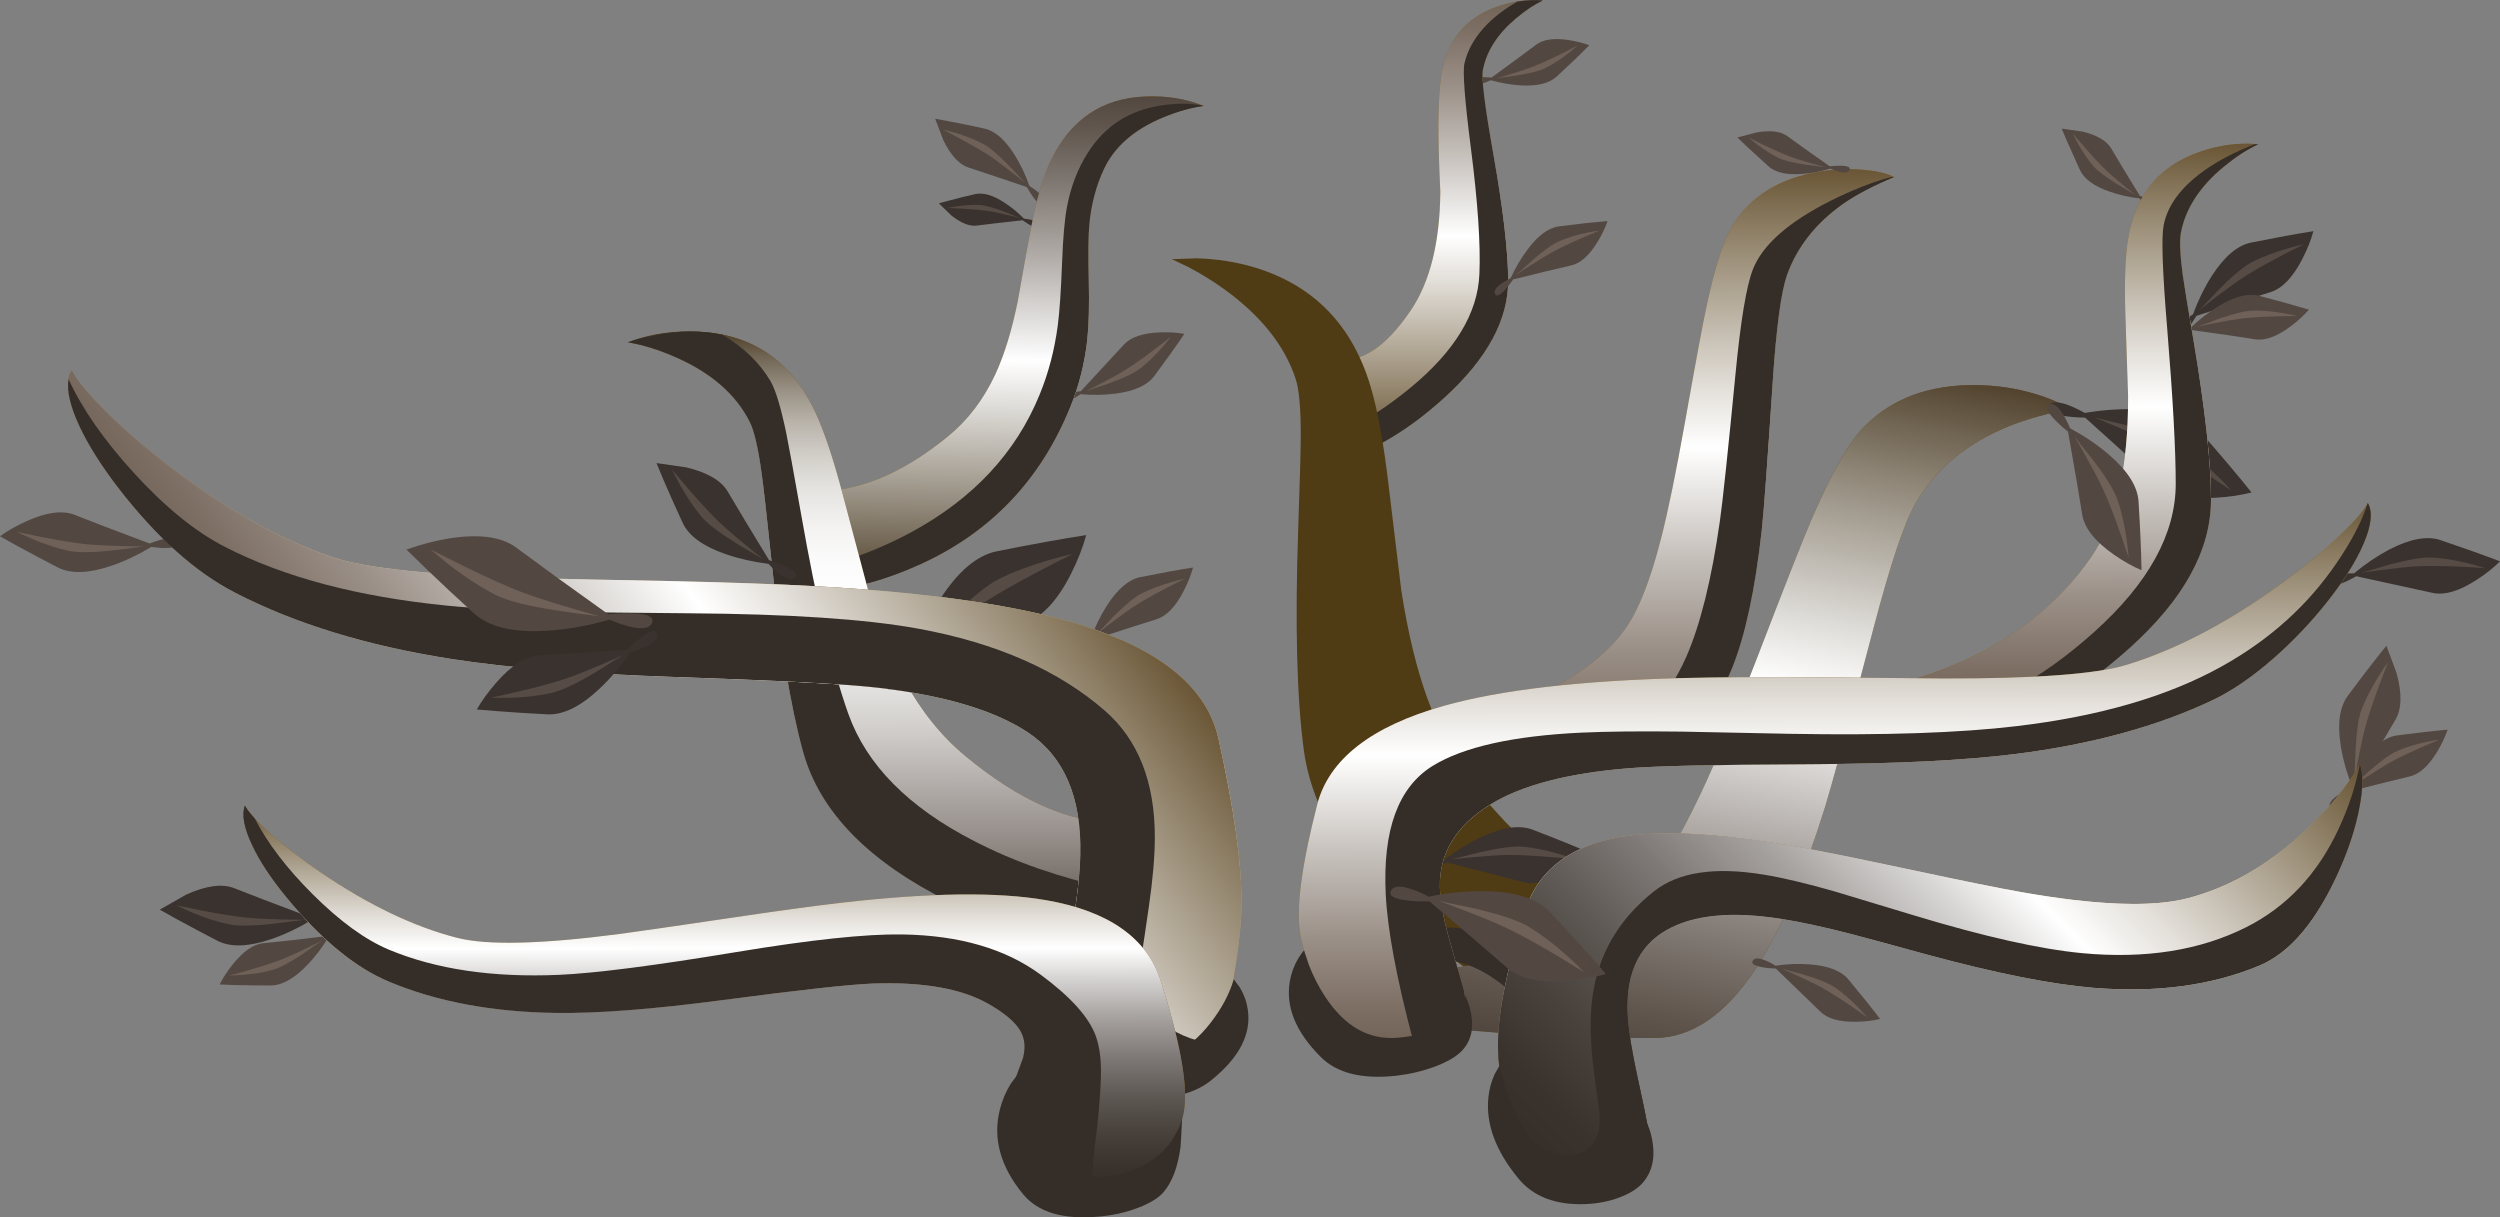 <?xml version="1.0" encoding="iso-8859-1"?>
<!-- Generator: Adobe Illustrator 15.1.0, SVG Export Plug-In . SVG Version: 6.00 Build 0)  -->
<!DOCTYPE svg PUBLIC "-//W3C//DTD SVG 1.1//EN" "http://www.w3.org/Graphics/SVG/1.1/DTD/svg11.dtd">
<svg version="1.1" id="treetop_x5F_noflowers_x5F_2"
	 xmlns="http://www.w3.org/2000/svg" xmlns:xlink="http://www.w3.org/1999/xlink" x="0px" y="0px" width="847.3px"
	 height="412.55px" viewBox="0 0 847.3 412.55" style="enable-background:new 0 0 847.3 412.55;" xml:space="preserve">
<rect x="0" y="0" width="847.3" height="412.55" fill="#808080" stroke="none"/>
<symbol  id="FlashAICB_x2F_treetop_x5F_noflowers_x5F_2_x2F__x3C_Path_x3E_" viewBox="0 -150.2 67.25 150.212">
	<g id="Layer_1_3_">
		<path style="fill-rule:evenodd;clip-rule:evenodd;fill:#352E28;" d="M46.9-23.8c-0.5-2.767,0.7-12.267,3.6-28.5
			c3.267-18.333,4.933-32.517,5-42.55c0.1-13.333-7.05-26.566-21.45-39.7c-7.167-6.534-14.367-11.75-21.6-15.65L0-145.95
			c7.4,3.534,14.867,8.4,22.4,14.6c15.033,12.4,22.817,25.25,23.35,38.55c0.433,10-0.533,24.25-2.9,42.75
			c-2.1,16.367-2.817,25.933-2.15,28.7c1.133,4.8,3.767,9.267,7.9,13.4c2.8,2.767,6.133,5.25,10,7.45
			c3.333,0.5,6.217,0.633,8.65,0.4c-2.9-1.367-5.933-3.383-9.1-6.05C51.85-11.45,48.1-17.333,46.9-23.8z"/>
	</g>
</symbol>
<symbol  id="FlashAICB_x2F_treetop_x5F_noflowers_x5F_2_x2F__x3C_Path_x3E__x5F_0" viewBox="0 -221.305 252.25 221.285">
	<g id="Layer_1_4_">
		
			<linearGradient id="SVGID_1_" gradientUnits="userSpaceOnUse" x1="13928.29" y1="1014.153" x2="14178.118" y2="1014.153" gradientTransform="matrix(0.19 0.982 -0.982 0.19 -1544.932 -14097.958)">
			<stop  offset="0" style="stop-color:#534840"/>
			<stop  offset="0.059" style="stop-color:#5F554D"/>
			<stop  offset="0.172" style="stop-color:#7E7670"/>
			<stop  offset="0.326" style="stop-color:#B1ACA8"/>
			<stop  offset="0.51" style="stop-color:#F6F5F5"/>
			<stop  offset="0.533" style="stop-color:#FFFFFF"/>
			<stop  offset="0.627" style="stop-color:#DEDCD8"/>
			<stop  offset="0.839" style="stop-color:#8D8475"/>
			<stop  offset="1" style="stop-color:#4C3D27"/>
		</linearGradient>
		<path style="fill-rule:evenodd;clip-rule:evenodd;fill:url(#SVGID_1_);" d="M240.7-2.95c5.3-1.533,9.15-3.283,11.55-5.25
			c-9.333-1.867-17.117-4.233-23.35-7.1c-12.7-5.767-22.183-14-28.45-24.7c-3.767-6.433-8.517-20.533-14.25-42.3
			c-8.633-32.9-14.117-53.133-16.45-60.7c-7.433-23.9-15.2-42.067-23.3-54.5c-10.267-15.8-21.8-23.733-34.6-23.8
			c-16.033-0.067-33.367,0.517-52,1.75c-9.3,0.633-17,1.267-23.1,1.9L0-201.05c12.633-0.233,26.55,0.8,41.75,3.1
			c30.367,4.6,51.917,13.2,64.65,25.8c6.567,6.467,13.583,17.6,21.05,33.4c5.1,10.7,11.617,26.383,19.55,47.05
			c9.233,24.067,15.283,39.45,18.15,46.15c6.533,15.133,12.2,25.3,17,30.5c9.667,10.466,23,15.466,40,15
			C228.583-0.217,234.767-1.183,240.7-2.95z"/>
	</g>
</symbol>
<symbol  id="FlashAICB_x2F_treetop_x5F_noflowers_x5F_2_x2F__x3C_Path_x3E__x5F_1" viewBox="0.1 -150.2 79.25 150.238">
	<g id="Layer_1_2_">
		<linearGradient id="SVGID_2_" gradientUnits="userSpaceOnUse" x1="39.725" y1="0.038" x2="39.725" y2="-150.2">
			<stop  offset="0" style="stop-color:#726357"/>
			<stop  offset="0.067" style="stop-color:#7D6F64"/>
			<stop  offset="0.192" style="stop-color:#9A8F87"/>
			<stop  offset="0.361" style="stop-color:#C9C4BF"/>
			<stop  offset="0.533" style="stop-color:#FFFFFF"/>
			<stop  offset="0.635" style="stop-color:#E2DED8"/>
			<stop  offset="0.863" style="stop-color:#998C75"/>
			<stop  offset="1" style="stop-color:#6A5636"/>
		</linearGradient>
		<path style="fill-rule:evenodd;clip-rule:evenodd;fill:url(#SVGID_2_);" d="M44.9-25.75c1.8,11.867,8.083,19.7,18.85,23.5
			c5.4,1.9,10.6,2.617,15.6,2.15c-2.9-1.367-5.934-3.383-9.1-6.05C63.95-11.45,60.2-17.333,59-23.8c-0.5-2.767,0.7-12.267,3.6-28.5
			c3.267-18.333,4.933-32.517,5-42.55c0.1-13.333-7.05-26.566-21.45-39.7c-7.167-6.534-14.367-11.75-21.6-15.65L0.1-115.65
			c2.363-3.146,5.547-5.113,9.55-5.9c8.1-1.534,16.367,3.867,24.8,16.2c6.633,9.7,10.017,23.2,10.15,40.5
			C43.667-46.25,43.767-33.217,44.9-25.75z"/>
	</g>
</symbol>
<symbol  id="FlashAICB_x2F_treetop_x5F_noflowers_x5F_2_x2F__x3C_Path_x3E__x5F_10" viewBox="0.006 -131.353 290.646 131.353">
	<g id="Layer_1_17_">
		<path style="fill-rule:evenodd;clip-rule:evenodd;fill:#352E28;" d="M260.25-96.5c2.567,7.033,3.9,10.717,4,11.05
			c0.867,3.5,0.567,6.517-0.9,9.05c-1.7,3-5.333,6.083-10.9,9.25c-9.133,5.167-22.167,7.45-39.1,6.85
			c-7.9-0.3-24.867-2.167-50.9-5.6c-23.467-3.1-42.35-4.55-56.65-4.35c-21.433,0.3-40.233,3.817-56.4,10.55
			c-11.533,4.8-23.15,14.35-34.85,28.65c-5.2,6.333-9.066,12.216-11.6,17.65C0.183-7.567-0.633-3.1,0.5,0
			c0.567-1.067,1.683-2.517,3.35-4.35c4.333-8.4,10.883-16.967,19.65-25.7c9.2-9.167,17.833-15.434,25.9-18.8
			c15.934-6.633,35.1-9.467,57.5-8.5c12.267,0.533,32.267,3.1,60,7.7c25.233,4.2,44.05,6.2,56.45,6
			c19.267-0.3,34.867-4.833,46.8-13.6c10.267-7.567,16.533-14.567,18.8-21c1.1-3.167,1.667-7.017,1.7-11.55
			c0.033-3.167-0.267-8.267-0.9-15.3c-0.167-1.833-0.683-6.3-1.55-13.4c-0.567-6.5-0.3-10.483,0.8-11.95c-8.8-1.7-16.4-1-22.8,2.1
			c-7.034,3.467-10.2,9.033-9.5,16.7C257.133-106.917,258.317-101.867,260.25-96.5z"/>
	</g>
</symbol>
<symbol  id="FlashAICB_x2F_treetop_x5F_noflowers_x5F_2_x2F__x3C_Path_x3E__x5F_11" viewBox="0.006 -131.341 319.124 131.341">
	<g id="Layer_1_16_">
		
			<linearGradient id="SVGID_3_" gradientUnits="userSpaceOnUse" x1="15630.322" y1="-375.507" x2="15761.598" y2="-375.507" gradientTransform="matrix(7.617597e-006 1 -1 -0.001 -216.059 -15761.985)">
			<stop  offset="0" style="stop-color:#352E28"/>
			<stop  offset="0.071" style="stop-color:#3A332D"/>
			<stop  offset="0.157" style="stop-color:#48413C"/>
			<stop  offset="0.251" style="stop-color:#5E5954"/>
			<stop  offset="0.349" style="stop-color:#7E7976"/>
			<stop  offset="0.455" style="stop-color:#A7A3A1"/>
			<stop  offset="0.557" style="stop-color:#D8D6D5"/>
			<stop  offset="0.631" style="stop-color:#FFFFFF"/>
			<stop  offset="0.714" style="stop-color:#E2DED8"/>
			<stop  offset="0.89" style="stop-color:#998C75"/>
			<stop  offset="1" style="stop-color:#6A5636"/>
		</linearGradient>
		<path style="fill-rule:evenodd;clip-rule:evenodd;fill:url(#SVGID_3_);" d="M252.45-67.15c-9.133,5.167-22.167,7.45-39.1,6.85
			c-7.9-0.3-24.867-2.167-50.9-5.6c-23.467-3.1-42.35-4.55-56.65-4.35c-21.433,0.3-40.233,3.817-56.4,10.55
			c-11.533,4.8-23.15,14.35-34.85,28.65c-5.2,6.333-9.066,12.216-11.6,17.65C0.183-7.567-0.633-3.1,0.5,0
			c1.2-2.233,4.067-5.383,8.6-9.45c4.833-4.333,10.467-8.683,16.9-13.05c16.333-11.133,31.817-18.567,46.45-22.3
			c10.167-2.6,28.617-2.15,55.35,1.35c5.7,0.767,17.9,2.534,36.6,5.3c16,2.4,28.767,4.15,38.3,5.25c29.867,3.433,53,3.717,69.4,0.85
			c21.267-3.7,34.217-12.867,38.85-27.5c6.367-20.067,9.017-34.383,7.95-42.95c-0.467-3.7-1.667-7.033-3.6-10
			c-1.1-1.733-3.283-4.35-6.55-7.85c-3.667-3.967-8.617-6.933-14.85-8.9c-5.9-1.867-11.8-2.483-17.7-1.85
			c-6.1,0.667-10.917,2.567-14.45,5.7c-3.9,3.5-5.583,8.083-5.05,13.75c0.433,4.733,1.617,9.783,3.55,15.15
			c2.567,7.033,3.9,10.717,4,11.05c0.867,3.5,0.567,6.517-0.9,9.05C261.65-73.4,258.017-70.317,252.45-67.15z"/>
	</g>
</symbol>
<symbol  id="FlashAICB_x2F_treetop_x5F_noflowers_x5F_2_x2F__x3C_Path_x3E__x5F_15" viewBox="0.028 -232.872 387.923 232.872">
	<g id="Layer_1_15_">
		<path style="fill-rule:evenodd;clip-rule:evenodd;fill:#352E28;" d="M340.4-185.55c1.667,9.933,2.567,18.133,2.7,24.6
			c0.433,19.434-5.55,33.233-17.95,41.4c-11.333,7.433-28.283,12.45-50.85,15.05c-10.533,1.2-33.35,2.4-68.45,3.6
			c-31.7,1.1-57.033,3.15-76,6.15c-28.4,4.433-52.8,11.917-73.2,22.45c-13.467,6.933-26.633,18.733-39.5,35.4
			C11.45-29.5,7.067-22.567,4-16.1C0.8-9.267-0.467-3.9,0.2,0c4.633-10.067,11.983-20.617,22.05-31.65
			c10.567-11.6,20.85-19.967,30.85-25.1c20-10.3,45.083-16.95,75.25-19.95c11.6-1.133,25.2-1.867,40.8-2.2
			c3.967-0.067,17.667-0.2,41.1-0.4c34.133-0.233,60.083-1.967,77.85-5.2c26.5-4.833,47.617-14.117,63.35-27.85
			c11.267-9.833,16.9-24.117,16.9-42.85c0-6.433-0.684-14.333-2.05-23.7c-0.733-5.167-1.816-12.417-3.25-21.75
			c-0.767-6.333,1.467-11.833,6.7-16.5c4.733-4.233,10.8-6.917,18.2-8.05c-3.467-3.833-8.284-6.233-14.45-7.2
			c-5.8-0.934-11.667-0.483-17.6,1.35c-6.066,1.833-10.85,4.7-14.35,8.6c-3.867,4.3-5.466,9.184-4.8,14.65
			C336.883-206.733,338.1-199.317,340.4-185.55z"/>
	</g>
</symbol>
<symbol  id="FlashAICB_x2F_treetop_x5F_noflowers_x5F_2_x2F__x3C_Path_x3E__x5F_16" viewBox="0.007 -235.819 397.744 235.819">
	<g id="Layer_1_14_">
		
			<linearGradient id="SVGID_4_" gradientUnits="userSpaceOnUse" x1="6314.856" y1="2853.775" x2="6565.973" y2="2853.775" gradientTransform="matrix(0.801 0.599 -0.599 0.801 -3234.088 -6238.679)">
			<stop  offset="0" style="stop-color:#726357"/>
			<stop  offset="0.067" style="stop-color:#7D6F64"/>
			<stop  offset="0.192" style="stop-color:#9A8F87"/>
			<stop  offset="0.361" style="stop-color:#C9C4BF"/>
			<stop  offset="0.533" style="stop-color:#FFFFFF"/>
			<stop  offset="0.635" style="stop-color:#E2DED8"/>
			<stop  offset="0.863" style="stop-color:#998C75"/>
			<stop  offset="1" style="stop-color:#6A5636"/>
		</linearGradient>
		<path style="fill-rule:evenodd;clip-rule:evenodd;fill:url(#SVGID_4_);" d="M343.1-163.85c0.433,19.434-5.55,33.233-17.95,41.4
			c-11.333,7.434-28.283,12.45-50.85,15.05c-10.533,1.2-33.35,2.4-68.45,3.6c-31.7,1.1-57.033,3.15-76,6.15
			c-28.4,4.433-52.8,11.917-73.2,22.45c-7,3.6-14.367,9-22.1,16.2c-7.2,6.733-13.733,14.083-19.6,22.05
			c-5.867,8-10.067,15.25-12.6,21.75c-2.7,6.934-3.067,12-1.1,15.2C2.517-2.733,5.8-6.8,11.1-12.2
			c5.767-5.867,12.517-11.833,20.25-17.9c20-15.7,39.45-26.733,58.35-33.1c11.2-3.767,33.933-6.133,68.2-7.1
			c9.8-0.267,25.467-0.6,47-1c19.767-0.434,36.3-1.034,49.6-1.8c38.533-2.167,68.3-6.566,89.3-13.2
			c26.9-8.5,42.267-21.284,46.1-38.35c5.267-23.467,7.883-42.067,7.85-55.8c-0.033-9-1.75-21.783-5.15-38.35
			c-1.367-6.633-5.233-11.417-11.6-14.35c-5.733-2.6-12.3-3.3-19.7-2.1c-7.333,1.2-13.333,3.917-18,8.15
			c-5.133,4.667-7.316,10.133-6.55,16.4c0.133,1.067,1.35,8.483,3.65,22.25C342.067-178.517,342.967-170.317,343.1-163.85z"/>
	</g>
</symbol>
<symbol  id="FlashAICB_x2F_treetop_x5F_noflowers_x5F_2_x2F__x3C_Path_x3E__x5F_17" viewBox="0.007 -235.819 397.744 235.819">
	<g id="Layer_1_13_">
		
			<linearGradient id="SVGID_5_" gradientUnits="userSpaceOnUse" x1="14378.273" y1="636.67" x2="14559.555" y2="636.67" gradientTransform="matrix(0.143 0.99 -0.99 0.143 -1246.082 -14530.675)">
			<stop  offset="0" style="stop-color:#726357"/>
			<stop  offset="0.067" style="stop-color:#7D6F64"/>
			<stop  offset="0.192" style="stop-color:#9A8F87"/>
			<stop  offset="0.361" style="stop-color:#C9C4BF"/>
			<stop  offset="0.533" style="stop-color:#FFFFFF"/>
			<stop  offset="0.635" style="stop-color:#E2DED8"/>
			<stop  offset="0.863" style="stop-color:#998C75"/>
			<stop  offset="1" style="stop-color:#6A5636"/>
		</linearGradient>
		<path style="fill-rule:evenodd;clip-rule:evenodd;fill:url(#SVGID_5_);" d="M343.1-163.85c0.433,19.434-5.55,33.233-17.95,41.4
			c-11.333,7.434-28.283,12.45-50.85,15.05c-10.533,1.2-33.35,2.4-68.45,3.6c-31.7,1.1-57.033,3.15-76,6.15
			c-28.4,4.433-52.8,11.917-73.2,22.45c-7,3.6-14.367,9-22.1,16.2c-7.2,6.733-13.733,14.083-19.6,22.05
			c-5.867,8-10.067,15.25-12.6,21.75c-2.7,6.934-3.067,12-1.1,15.2C2.517-2.733,5.8-6.8,11.1-12.2
			c5.767-5.867,12.517-11.833,20.25-17.9c20-15.7,39.45-26.733,58.35-33.1c11.2-3.767,33.933-6.133,68.2-7.1
			c9.8-0.267,25.467-0.6,47-1c19.767-0.434,36.3-1.034,49.6-1.8c38.533-2.167,68.3-6.566,89.3-13.2
			c26.9-8.5,42.267-21.284,46.1-38.35c5.267-23.467,7.883-42.067,7.85-55.8c-0.033-9-1.75-21.783-5.15-38.35
			c-1.367-6.633-5.233-11.417-11.6-14.35c-5.733-2.6-12.3-3.3-19.7-2.1c-7.333,1.2-13.333,3.917-18,8.15
			c-5.133,4.667-7.316,10.133-6.55,16.4c0.133,1.067,1.35,8.483,3.65,22.25C342.067-178.517,342.967-170.317,343.1-163.85z"/>
	</g>
</symbol>
<symbol  id="FlashAICB_x2F_treetop_x5F_noflowers_x5F_2_x2F__x3C_Path_x3E__x5F_19" viewBox="0 -190.55 83.25 190.55">
	<g id="Layer_1_12_">
		<path style="fill-rule:evenodd;clip-rule:evenodd;fill:#352E28;" d="M82.2,0l1.05-0.05c-3.733-1.733-7.617-4.267-11.65-7.6
			C63.5-14.35,58.667-21.8,57.1-30c-0.5-2.633-0.3-7.35,0.6-14.15c0.433-3.133,1.65-10.533,3.65-22.2
			c3.967-23.4,5.95-41.467,5.95-54.2c0-16.967-9.216-33.717-27.65-50.25c-9.233-8.3-18.467-14.883-27.7-19.75L0-185.1
			c9.233,4.867,18.467,11.45,27.7,19.75c18.433,16.533,27.65,33.283,27.65,50.25c0,11.533-0.967,29.1-2.9,52.7
			c-1.6,19.2-2,30.833-1.2,34.9c1.3,6.667,5.767,12.767,13.4,18.3C69.617-5.633,75.467-2.567,82.2,0z"/>
	</g>
</symbol>
<symbol  id="FlashAICB_x2F_treetop_x5F_noflowers_x5F_2_x2F__x3C_Path_x3E__x5F_1_x5F_0" viewBox="0 -201.95 170.6 201.952">
	<g id="Layer_1_5_">
		
			<linearGradient id="SVGID_6_" gradientUnits="userSpaceOnUse" x1="15559.789" y1="-301.26" x2="15761.617" y2="-301.26" gradientTransform="matrix(4.951721e-006 1 -1 -0.001 -216.038 -15761.984)">
			<stop  offset="0" style="stop-color:#726357"/>
			<stop  offset="0.067" style="stop-color:#7D6F64"/>
			<stop  offset="0.192" style="stop-color:#9A8F87"/>
			<stop  offset="0.361" style="stop-color:#C9C4BF"/>
			<stop  offset="0.533" style="stop-color:#FFFFFF"/>
			<stop  offset="0.635" style="stop-color:#E2DED8"/>
			<stop  offset="0.863" style="stop-color:#998C75"/>
			<stop  offset="1" style="stop-color:#6A5636"/>
		</linearGradient>
		<path style="fill-rule:evenodd;clip-rule:evenodd;fill:url(#SVGID_6_);" d="M134.35-35.85c-2-5.7-3.6-17.617-4.8-35.75
			c-1.8-27.433-3.05-44.333-3.75-50.7c-2.233-20.133-5.6-35.75-10.1-46.85c-5.767-14.1-13.717-22.15-23.85-24.15
			c-12.733-2.534-26.583-4.733-41.55-6.6c-7.466-0.934-13.667-1.617-18.6-2.05L0-194.4c10.067,1.767,20.95,4.717,32.65,8.85
			c23.367,8.3,39.15,18.433,47.35,30.4c4.2,6.133,8.067,16.05,11.6,29.75c2.4,9.267,5.167,22.717,8.3,40.35
			c3.633,20.5,6.083,33.633,7.35,39.4c2.833,13,5.767,21.933,8.8,26.8c6.067,9.8,15.883,15.817,29.45,18.05
			c5.1,0.833,10.133,1.017,15.1,0.55c4.467-0.4,7.8-1.2,10-2.4c-7.133-2.967-12.95-6.033-17.45-9.2
			C143.983-18.417,137.717-26.417,134.35-35.85z"/>
	</g>
</symbol>
<symbol  id="FlashAICB_x2F_treetop_x5F_noflowers_x5F_2_x2F__x3C_Path_x3E__x5F_1_x5F_1" viewBox="0 -167.4 140.8 167.399">
	<g id="Layer_1_7_">
		<linearGradient id="SVGID_7_" gradientUnits="userSpaceOnUse" x1="71.421" y1="0.781" x2="68.896" y2="-168.248">
			<stop  offset="0" style="stop-color:#534840"/>
			<stop  offset="0.059" style="stop-color:#5F554D"/>
			<stop  offset="0.172" style="stop-color:#7E7670"/>
			<stop  offset="0.326" style="stop-color:#B1ACA8"/>
			<stop  offset="0.51" style="stop-color:#F6F5F5"/>
			<stop  offset="0.533" style="stop-color:#FFFFFF"/>
			<stop  offset="0.627" style="stop-color:#DEDCD8"/>
			<stop  offset="0.839" style="stop-color:#8D8475"/>
			<stop  offset="1" style="stop-color:#4C3D27"/>
		</linearGradient>
		<path style="fill-rule:evenodd;clip-rule:evenodd;fill:url(#SVGID_7_);" d="M140.8-3.25c-4.2-0.533-8.767-1.817-13.7-3.85
			c-9.833-4.066-16.533-9.9-20.1-17.5c-2.667-5.667-4.317-11.933-4.95-18.8c-0.367-3.8-0.433-10.083-0.2-18.85
			c0.2-8.467,0.033-15.217-0.5-20.25c-0.867-7.967-2.817-15.65-5.85-23.05c-10.033-24.534-26.933-42.2-50.7-53
			c-11.9-5.4-22.783-8.35-32.65-8.85L0-131.95c3.6-1.633,8.55-2.167,14.85-1.6c12.633,1.133,25.733,7.233,39.3,18.3
			c6.667,5.433,12,12.417,16,20.95c3.067,6.6,5.617,14.9,7.65,24.9c2,11.5,3.534,19.95,4.6,25.35c1.833,9.5,4.033,16.933,6.6,22.3
			c6.633,13.833,17.267,21.067,31.9,21.7C128.2,0.25,134.833-0.817,140.8-3.25z"/>
	</g>
</symbol>
<symbol  id="FlashAICB_x2F_treetop_x5F_noflowers_x5F_2_x2F__x3C_Path_x3E__x5F_1_x5F_2" viewBox="0 -207.8 184.15 207.824">
	<g id="Layer_1_9_">
		
			<linearGradient id="SVGID_8_" gradientUnits="userSpaceOnUse" x1="15553.821" y1="-308.036" x2="15761.773" y2="-308.036" gradientTransform="matrix(4.812320e-006 1 -1 -0.001 -216.037 -15761.984)">
			<stop  offset="0" style="stop-color:#534840"/>
			<stop  offset="0.184" style="stop-color:#98918D"/>
			<stop  offset="0.349" style="stop-color:#D0CDCA"/>
			<stop  offset="0.471" style="stop-color:#F2F1F1"/>
			<stop  offset="0.533" style="stop-color:#FFFFFF"/>
			<stop  offset="0.616" style="stop-color:#FCFCFC"/>
			<stop  offset="0.678" style="stop-color:#F4F3F2"/>
			<stop  offset="0.741" style="stop-color:#E6E4E1"/>
			<stop  offset="0.796" style="stop-color:#D2CFC9"/>
			<stop  offset="0.851" style="stop-color:#B9B3AA"/>
			<stop  offset="0.902" style="stop-color:#9A9285"/>
			<stop  offset="0.953" style="stop-color:#756A59"/>
			<stop  offset="1" style="stop-color:#4C3D27"/>
		</linearGradient>
		<path style="fill-rule:evenodd;clip-rule:evenodd;fill:url(#SVGID_8_);" d="M184.15-161.8l-35.1-46
			c-12.667,2.767-25.917,7.55-39.75,14.35c-27.633,13.633-44.283,30.6-49.95,50.9c-4.267,15.267-7.917,37.566-10.95,66.9
			c-1.533,14.633-2.583,23.9-3.15,27.8c-1.167,8.434-2.483,14.133-3.95,17.1c-4.633,9.3-12.9,16.6-24.8,21.9
			C10.533-6.183,5.033-4.45,0-3.65c7.433,2.9,15.65,4.083,24.65,3.55C42.683-1.2,55.667-10.367,63.6-27.6
			c2.967-6.433,6.033-15.667,9.2-27.7c5.233-19.867,8.017-30.383,8.35-31.55c3.667-12.3,7.767-22.633,12.3-31
			c5.733-10.6,12.716-19.3,20.95-26.1c18.2-15.066,35.283-22.566,51.25-22.5C173.65-166.417,179.817-164.867,184.15-161.8z"/>
	</g>
</symbol>
<symbol  id="FlashAICB_x2F_treetop_x5F_noflowers_x5F_2_x2F__x3C_Path_x3E__x5F_2" viewBox="0 -199.35 170.6 199.348">
	<g id="Layer_1_6_">
		<path style="fill-rule:evenodd;clip-rule:evenodd;fill:#352E28;" d="M163.6-1.9c4.233,1.467,6.566,2.083,7,1.85
			c-7.133-2.967-12.95-6.034-17.45-9.2c-9.167-6.567-15.433-14.567-18.8-24c-2-5.7-3.6-17.617-4.8-35.75
			c-1.8-27.433-3.05-44.333-3.75-50.7c-2.233-20.133-5.6-35.75-10.1-46.85c-5.767-14.1-13.717-22.15-23.85-24.15
			c-12.733-2.533-26.583-4.733-41.55-6.6c-7.466-0.934-13.667-1.617-18.6-2.05L0-191.8l0.45,0.1l15.1-3.6
			c4.934,0.433,11.133,1.117,18.6,2.05c14.967,1.867,28.817,4.067,41.55,6.6c10.133,2,18.283,9.95,24.45,23.85
			c4.833,10.966,8.65,26.35,11.45,46.15c0.933,6.433,2.7,23.066,5.3,49.9c1.733,17.933,3.684,29.7,5.85,35.3
			c3.2,8.3,11.95,16.067,26.25,23.3C153.833-5.717,158.7-3.633,163.6-1.9z"/>
	</g>
</symbol>
<symbol  id="FlashAICB_x2F_treetop_x5F_noflowers_x5F_2_x2F__x3C_Path_x3E__x5F_20" viewBox="0 -190.6 128.25 190.701">
	<g id="Layer_1_11_">
		
			<linearGradient id="SVGID_9_" gradientUnits="userSpaceOnUse" x1="15571.112" y1="-280.084" x2="15761.745" y2="-280.084" gradientTransform="matrix(5.246590e-006 1 -1 -0.001 -216.041 -15761.985)">
			<stop  offset="0" style="stop-color:#726357"/>
			<stop  offset="0.067" style="stop-color:#7D6F64"/>
			<stop  offset="0.192" style="stop-color:#9A8F87"/>
			<stop  offset="0.361" style="stop-color:#C9C4BF"/>
			<stop  offset="0.533" style="stop-color:#FFFFFF"/>
			<stop  offset="0.635" style="stop-color:#E2DED8"/>
			<stop  offset="0.863" style="stop-color:#998C75"/>
			<stop  offset="1" style="stop-color:#6A5636"/>
		</linearGradient>
		<path style="fill-rule:evenodd;clip-rule:evenodd;fill:url(#SVGID_9_);" d="M84.15-32.45C86.583-17.383,94.667-7.467,108.4-2.7
			c6.867,2.367,13.483,3.233,19.85,2.6c-3.733-1.733-7.617-4.267-11.65-7.6c-8.1-6.7-12.934-14.15-14.5-22.35
			c-0.5-2.633-0.3-7.35,0.6-14.15c0.433-3.133,1.65-10.533,3.65-22.2c3.967-23.4,5.95-41.467,5.95-54.2
			c0-16.967-9.216-33.717-27.65-50.25c-9.233-8.3-18.467-14.883-27.7-19.75L0-184.1c7.6,1.067,16.283,3.717,26.05,7.95
			c19.534,8.4,34.717,20.4,45.55,36c8.5,12.233,12.7,30.467,12.6,54.7c-0.434,13-0.75,22.5-0.95,28.5
			C82.95-46.317,83.25-38.15,84.15-32.45z"/>
	</g>
</symbol>
<symbol  id="FlashAICB_x2F_treetop_x5F_noflowers_x5F_2_x2F__x3C_Path_x3E__x5F_3" viewBox="0 -164.85 145.1 164.915">
	<g id="Layer_1_8_">
		<path style="fill-rule:evenodd;clip-rule:evenodd;fill:#352E28;" d="M131.4-4.55c-9.833-4.067-16.533-9.9-20.1-17.5
			c-2.667-5.667-4.316-11.934-4.95-18.8c-0.367-3.8-0.434-10.083-0.2-18.85c0.2-8.466,0.033-15.216-0.5-20.25
			c-0.867-7.966-2.816-15.65-5.85-23.05c-10.033-24.533-26.933-42.2-50.7-53c-11.9-5.4-22.783-8.35-32.65-8.85L0-160.55
			c16.933,2.833,32.283,7.966,46.05,15.4c20.934,11.367,35.417,26.9,43.45,46.6c3,7.3,5.05,15.117,6.15,23.45
			c0.6,4.533,1.083,11.55,1.45,21.05c0.3,8.5,0.867,14.933,1.7,19.3c1.3,6.8,3.65,12.867,7.05,18.2c5.7,9,13.95,14.333,24.75,16
			c5.4,0.867,10.233,0.816,14.5-0.15C140.9-1.233,136.333-2.517,131.4-4.55z"/>
	</g>
</symbol>
<symbol  id="FlashAICB_x2F_treetop_x5F_noflowers_x5F_2_x2F__x3C_Path_x3E__x5F_3_x5F_0" viewBox="0 -143.114 289.089 143.114">
	<g id="Layer_1_22_">
		<path style="fill-rule:evenodd;clip-rule:evenodd;fill:#352E28;" d="M288.25,0c1.167-3.2,1.117-8.117-0.15-14.75
			c-1.233-6.6-3.417-13.483-6.55-20.65c-7.667-17.533-16.816-28.517-27.45-32.95c-16.2-6.733-34.883-9.233-56.05-7.5
			c-14.3,1.2-32.917,4.9-55.85,11.1c-11.833,3.267-20.55,5.633-26.15,7.1c-9.533,2.467-17.533,4.2-24,5.2
			c-16.7,2.633-29.6,1.383-38.7-3.75C43.383-61.8,39-72.017,40.2-86.85c0.4-4.733,1.5-11.283,3.3-19.65
			c2.133-9.667,3.417-16.083,3.85-19.25c0.8-5.767-0.833-10.217-4.9-13.35c-3.633-2.833-8.467-4.167-14.5-4
			c-5.934,0.167-11.333,1.733-16.2,4.7c-5.3,3.233-8.633,7.45-10,12.65L0-119.1c2.233-4,5.25-7.233,9.05-9.7
			c3.6-2.367,7.167-3.583,10.7-3.65c3.7-0.066,6.517,1.133,8.45,3.6c2.167,2.733,2.883,6.684,2.15,11.85
			c-1.3,9.367-2.083,15.617-2.35,18.75c-0.633,7.233-0.583,13.633,0.15,19.2C30.05-64.617,37-52.65,49-43.15
			c8.233,6.533,20.667,8.417,37.3,5.65c6.5-1.067,14.567-2.983,24.2-5.75c0.733-0.2,9.617-2.883,26.65-8.05
			c23.667-7.167,42.667-11.434,57-12.8c21.434-2,39.967,0.934,55.6,8.8c13.7,6.9,24.1,17.933,31.2,33.1
			C284.517-14.533,286.95-7.133,288.25,0z"/>
	</g>
</symbol>
<symbol  id="FlashAICB_x2F_treetop_x5F_noflowers_x5F_2_x2F__x3C_Path_x3E__x5F_4" viewBox="0 -207.8 163.55 207.788">
	<g id="Layer_1_10_">
		<path style="fill-rule:evenodd;clip-rule:evenodd;fill:#352E28;" d="M45.25-47.85c-1.167,8.434-2.483,14.133-3.95,17.1
			c-4.633,9.3-12.9,16.6-24.8,21.9C10.533-6.183,5.033-4.45,0-3.65c2.567,1,5.817,1.85,9.75,2.55C17.617,0.333,25,0.35,31.9-1.05
			c7.2-4.2,12.667-9.467,16.4-15.8c1.7-2.933,3.45-8.667,5.25-17.2c0.8-3.867,2.517-13.233,5.15-28.1
			c5.2-29.633,10.517-52.1,15.95-67.4c6.167-17.333,20.383-31.717,42.65-43.15c13.833-7.133,29.25-12.5,46.25-16.1l-14.5-19
			c-12.667,2.767-25.917,7.55-39.75,14.35c-27.633,13.633-44.283,30.6-49.95,50.9c-4.267,15.267-7.917,37.566-10.95,66.9
			C46.867-61.017,45.817-51.75,45.25-47.85z"/>
	</g>
</symbol>
<symbol  id="FlashAICB_x2F_treetop_x5F_noflowers_x5F_2_x2F__x3C_Path_x3E__x5F_4_x5F_0" viewBox="-0.006 -143.114 292.946 143.114">
	<g id="Layer_1_21_">
		
			<linearGradient id="SVGID_10_" gradientUnits="userSpaceOnUse" x1="7834.134" y1="3019.249" x2="8128.281" y2="3019.249" gradientTransform="matrix(0.707 0.707 -0.707 0.707 -3370.759 -7832.265)">
			<stop  offset="0" style="stop-color:#352E28"/>
			<stop  offset="0.071" style="stop-color:#3A332D"/>
			<stop  offset="0.157" style="stop-color:#48413C"/>
			<stop  offset="0.251" style="stop-color:#5E5954"/>
			<stop  offset="0.349" style="stop-color:#7E7976"/>
			<stop  offset="0.455" style="stop-color:#A7A3A1"/>
			<stop  offset="0.557" style="stop-color:#D8D6D5"/>
			<stop  offset="0.631" style="stop-color:#FFFFFF"/>
			<stop  offset="0.714" style="stop-color:#E2DED8"/>
			<stop  offset="0.89" style="stop-color:#998C75"/>
			<stop  offset="1" style="stop-color:#6A5636"/>
		</linearGradient>
		<path style="fill-rule:evenodd;clip-rule:evenodd;fill:url(#SVGID_10_);" d="M292.1,0c1.167-3.2,1.117-8.117-0.15-14.75
			c-1.233-6.6-3.417-13.483-6.55-20.65c-7.667-17.533-16.816-28.517-27.45-32.95c-16.2-6.733-34.883-9.233-56.05-7.5
			c-14.3,1.2-32.917,4.9-55.85,11.1c-11.833,3.267-20.55,5.633-26.15,7.1c-9.533,2.467-17.533,4.2-24,5.2
			c-16.7,2.633-29.6,1.383-38.7-3.75c-9.967-5.6-14.35-15.816-13.15-30.65c0.4-4.733,1.5-11.283,3.3-19.65
			c2.133-9.667,3.417-16.083,3.85-19.25c0.8-5.767-0.833-10.217-4.9-13.35c-3.633-2.833-8.466-4.167-14.5-4
			c-5.933,0.167-11.333,1.733-16.2,4.7c-5.3,3.233-8.633,7.45-10,12.65c-2.333,8.933-3.6,13.9-3.8,14.9
			c-1.133,5.133-1.733,10.033-1.8,14.7C-0.167-85.017,2.9-69.567,9.2-49.8c4.633,14.6,16.5,23.133,35.6,25.6
			c14.467,1.833,35.4,0.167,62.8-5c6.933-1.3,18.683-3.716,35.25-7.25c15.1-3.233,26.583-5.55,34.45-6.95
			c25.5-4.5,44.233-5.217,56.2-2.15c14.1,3.6,27.367,11.167,39.8,22.7C281.933-14.817,288.2-7.2,292.1,0z"/>
	</g>
</symbol>
<symbol  id="FlashAICB_x2F_treetop_x5F_noflowers_x5F_2_x2F__x3C_Path_x3E__x5F_5" viewBox="-0.006 -143.114 292.946 143.114">
	<g id="Layer_1_20_">
		
			<linearGradient id="SVGID_11_" gradientUnits="userSpaceOnUse" x1="15618.623" y1="-362.411" x2="15761.748" y2="-362.411" gradientTransform="matrix(6.986900e-006 1 -1 -0.001 -216.054 -15761.985)">
			<stop  offset="0" style="stop-color:#352E28"/>
			<stop  offset="0.071" style="stop-color:#3A332D"/>
			<stop  offset="0.157" style="stop-color:#48413C"/>
			<stop  offset="0.251" style="stop-color:#5E5954"/>
			<stop  offset="0.349" style="stop-color:#7E7976"/>
			<stop  offset="0.455" style="stop-color:#A7A3A1"/>
			<stop  offset="0.557" style="stop-color:#D8D6D5"/>
			<stop  offset="0.631" style="stop-color:#FFFFFF"/>
			<stop  offset="0.714" style="stop-color:#E2DED8"/>
			<stop  offset="0.89" style="stop-color:#998C75"/>
			<stop  offset="1" style="stop-color:#6A5636"/>
		</linearGradient>
		<path style="fill-rule:evenodd;clip-rule:evenodd;fill:url(#SVGID_11_);" d="M292.1,0c1.167-3.2,1.117-8.117-0.15-14.75
			c-1.233-6.6-3.417-13.483-6.55-20.65c-7.667-17.533-16.816-28.517-27.45-32.95c-16.2-6.733-34.883-9.233-56.05-7.5
			c-14.3,1.2-32.917,4.9-55.85,11.1c-11.833,3.267-20.55,5.633-26.15,7.1c-9.533,2.467-17.533,4.2-24,5.2
			c-16.7,2.633-29.6,1.383-38.7-3.75c-9.967-5.6-14.35-15.816-13.15-30.65c0.4-4.733,1.5-11.283,3.3-19.65
			c2.133-9.667,3.417-16.083,3.85-19.25c0.8-5.767-0.833-10.217-4.9-13.35c-3.633-2.833-8.466-4.167-14.5-4
			c-5.933,0.167-11.333,1.733-16.2,4.7c-5.3,3.233-8.633,7.45-10,12.65c-2.333,8.933-3.6,13.9-3.8,14.9
			c-1.133,5.133-1.733,10.033-1.8,14.7C-0.167-85.017,2.9-69.567,9.2-49.8c4.633,14.6,16.5,23.133,35.6,25.6
			c14.467,1.833,35.4,0.167,62.8-5c6.933-1.3,18.683-3.716,35.25-7.25c15.1-3.233,26.583-5.55,34.45-6.95
			c25.5-4.5,44.233-5.217,56.2-2.15c14.1,3.6,27.367,11.167,39.8,22.7C281.933-14.817,288.2-7.2,292.1,0z"/>
	</g>
</symbol>
<symbol  id="FlashAICB_x2F_treetop_x5F_noflowers_x5F_2_x2F__x3C_Path_x3E__x5F_7" viewBox="-0.034 -182.8 333.976 182.8">
	<g id="Layer_1_19_">
		<path style="fill-rule:evenodd;clip-rule:evenodd;fill:#352E28;" d="M332.95,0c1.7-2.967,1.216-7.567-1.45-13.8
			c-2.5-5.833-6.517-12.284-12.05-19.35c-5.567-7.067-11.7-13.55-18.4-19.45c-7.2-6.3-14.033-11-20.5-14.1
			c-18.8-8.966-41.15-15.083-67.05-18.35c-17.3-2.167-40.333-3.317-69.1-3.45c-31.9-0.133-52.65-0.6-62.25-1.4
			c-20.533-1.7-36.033-5.767-46.5-12.2c-11.767-7.233-17.5-16.633-17.2-28.2c0.1-4.333,1.05-9.784,2.85-16.35
			c1.034-3.767,2.733-9.65,5.1-17.65c1.367-5.2,0.283-9.483-3.25-12.85c-3.133-2.967-7.683-4.85-13.65-5.65l-0.2,0.9
			c-5.533,20.867-8.6,37.3-9.2,49.3c-1.067,21.833,4.25,36.35,15.95,43.55c10.4,6.4,27.2,10.15,50.4,11.25
			c8.833,0.4,20.033,0.517,33.6,0.35c7.9-0.133,20.217-0.383,36.95-0.75c31.967-0.566,57.6,0.3,76.9,2.6
			c28,3.3,51.15,10.033,69.45,20.2c16.333,9.066,29.4,20.85,39.2,35.35C327.517-12.75,330.983-6.067,332.95,0z"/>
	</g>
</symbol>
<symbol  id="FlashAICB_x2F_treetop_x5F_noflowers_x5F_2_x2F__x3C_Path_x3E__x5F_8" viewBox="0.089 -183.139 363.304 183.139">
	<g id="Layer_1_18_">
		
			<linearGradient id="SVGID_12_" gradientUnits="userSpaceOnUse" x1="15578.598" y1="-397.698" x2="15761.697" y2="-397.698" gradientTransform="matrix(5.461497e-006 1 -1 -0.001 -216.042 -15761.985)">
			<stop  offset="0" style="stop-color:#726357"/>
			<stop  offset="0.067" style="stop-color:#7D6F64"/>
			<stop  offset="0.192" style="stop-color:#9A8F87"/>
			<stop  offset="0.361" style="stop-color:#C9C4BF"/>
			<stop  offset="0.533" style="stop-color:#FFFFFF"/>
			<stop  offset="0.635" style="stop-color:#E2DED8"/>
			<stop  offset="0.863" style="stop-color:#998C75"/>
			<stop  offset="1" style="stop-color:#6A5636"/>
		</linearGradient>
		<path style="fill-rule:evenodd;clip-rule:evenodd;fill:url(#SVGID_12_);" d="M334.2-26.5c7.2,5.3,13.5,10.533,18.9,15.7
			c4.967,4.733,8.066,8.333,9.3,10.8c1.7-2.967,1.217-7.567-1.45-13.8c-2.5-5.833-6.517-12.284-12.05-19.35
			c-5.566-7.067-11.7-13.55-18.4-19.45c-7.2-6.3-14.033-11-20.5-14.1c-18.8-8.966-41.15-15.083-67.05-18.35
			c-17.3-2.167-40.333-3.317-69.1-3.45c-31.9-0.133-52.65-0.6-62.25-1.4c-20.533-1.7-36.033-5.767-46.5-12.2
			c-11.767-7.233-17.5-16.633-17.2-28.2c0.1-4.333,1.05-9.784,2.85-16.35c1.033-3.767,2.733-9.65,5.1-17.65
			c1.5-5.7,0.066-10.284-4.3-13.75c-3.9-3.067-9.267-4.75-16.1-5.05c-6.7-0.267-12.75,0.85-18.15,3.35
			c-5.9,2.767-9.383,6.583-10.45,11.45c-0.667,3.1-1.883,7.25-3.65,12.45c-1.467,4.367-2.4,8-2.8,10.9
			c-1.133,8.767,0.833,23,5.9,42.7c3.967,15.367,18.25,26.533,42.85,33.5c19.233,5.433,46.35,8.583,81.35,9.45
			c12.1,0.3,27.133,0.383,45.1,0.25c9.9-0.1,24.117-0.233,42.65-0.4c31.133-0.066,51.833,1.45,62.1,4.55
			C297.683-49.633,315.633-40.167,334.2-26.5z"/>
	</g>
</symbol>
<g>
	<g>
		<path style="fill-rule:evenodd;clip-rule:evenodd;fill:#524741;" d="M527.65,25.9c-2.5,2.333-6.551,3.35-12.15,3.05
			c-3.333-0.2-6.733-0.784-10.2-1.75c-1.366,0.6-2.616,1.033-3.75,1.3c-1.8,0.367-2.883,0.133-3.25-0.7
			c-0.366-0.867,0.517-1.383,2.65-1.55c1.3-0.133,2.816-0.117,4.55,0.05c7.533-5.5,12.55-9.2,15.05-11.1
			c2.434-1.867,6.184-2.4,11.25-1.6c2.533,0.4,4.817,0.983,6.851,1.75C535.75,18.283,532.083,21.8,527.65,25.9z"/>
		<path style="fill-rule:evenodd;clip-rule:evenodd;fill:#6F6058;" d="M534.75,15.35c-3.3,3.033-6.85,5.55-10.65,7.55
			c-1.933,1.033-5.316,1.934-10.149,2.7c-4.125,0.554-6.441,0.896-6.95,1.025l4.85-1.475c3.634-1.1,6.233-1.967,7.801-2.6
			C523.45,21.083,528.483,18.683,534.75,15.35z"/>
	</g>
	<path style="fill-rule:evenodd;clip-rule:evenodd;fill:#876323;" d="M488.45,25.8c1.8-11.867,8.083-19.7,18.85-23.5
		c5.4-1.9,10.601-2.617,15.601-2.15c-2.9,1.367-5.934,3.383-9.101,6.05c-6.3,5.3-10.05,11.183-11.25,17.65
		c-0.5,2.767,0.7,12.267,3.601,28.5c3.267,18.333,4.933,32.517,5,42.55c0.1,13.333-7.051,26.567-21.45,39.7
		c-4.5,4.1-9.45,7.933-14.851,11.5l-6.75,4.15l-24.55-34.7l2.55,2.6c2.2,1.8,4.567,2.95,7.101,3.45
		c8.1,1.533,16.366-3.867,24.8-16.2c6.634-9.7,10.017-23.2,10.15-40.5C487.217,46.3,487.316,33.267,488.45,25.8z"/>
	
		<use xlink:href="#FlashAICB_x2F_treetop_x5F_noflowers_x5F_2_x2F__x3C_Path_x3E__x5F_1"  width="79.25" height="150.238" x="0.1" y="-150.2" transform="matrix(1 0 0 -1 443.55 0.05)" style="overflow:visible;opacity:0.699;enable-background:new    ;"/>
	
		<use xlink:href="#FlashAICB_x2F_treetop_x5F_noflowers_x5F_2_x2F__x3C_Path_x3E_"  width="67.25" height="150.212" y="-150.2" transform="matrix(1 0 0 -1 455.65 0.05)" style="overflow:visible;opacity:0.102;enable-background:new    ;"/>
</g>
<g>
	<path style="fill-rule:evenodd;clip-rule:evenodd;fill:#4F3B14;" d="M425.25,90.65c19.967,6.067,33.05,19.5,39.25,40.3
		c2.333,7.8,4.333,18.633,6,32.5c2.733,22.867,4.2,35.017,4.4,36.45c2.199,14.3,5.166,26.6,8.899,36.9
		c4.767,13,11.217,24.3,19.351,33.9c18.033,21.2,35.967,33.916,53.8,38.149c8.934,2.101,16.066,2.084,21.399-0.05l-46.399,40.4
		c-13.733-6.4-27.783-15.167-42.15-26.3c-28.733-22.2-44.7-45.067-47.899-68.601c-2.4-17.7-3.034-42.833-1.9-75.4
		c0.566-16.3,0.85-26.617,0.85-30.95c0.034-9.467-0.55-16-1.75-19.6c-3.733-11.3-11.85-21.45-24.35-30.45
		c-3.9-2.8-8-5.316-12.3-7.55l-5.3-2.5l8.45-0.3C412.467,87.75,419.017,88.783,425.25,90.65z"/>
	<path style="fill-rule:evenodd;clip-rule:evenodd;fill:#694D1B;" d="M649.25,170.5c-3.767,6.433-8.517,20.533-14.25,42.3
		c-8.633,32.9-14.116,53.134-16.45,60.7c-7.433,23.9-15.2,42.066-23.3,54.5c-10.267,15.8-21.8,23.733-34.6,23.8
		c-16.033,0.066-33.367-0.517-52-1.75l-23.101-1.899L448.8,331.55l12.351-0.25c10.133-0.467,19.933-1.416,29.399-2.85
		c30.367-4.601,51.917-13.2,64.65-25.8c6.566-6.467,13.583-17.601,21.05-33.4c5.1-10.7,11.617-26.384,19.55-47.05
		c9.233-24.067,15.283-39.45,18.15-46.15c6.533-15.133,12.2-25.3,17-30.5c9.667-10.466,23-15.466,40-15
		c6.434,0.167,12.616,1.133,18.55,2.9c5.3,1.533,9.15,3.283,11.55,5.25c-9.333,1.867-17.116,4.233-23.35,7.1
		C665,151.567,655.517,159.8,649.25,170.5z"/>
	
		<use xlink:href="#FlashAICB_x2F_treetop_x5F_noflowers_x5F_2_x2F__x3C_Path_x3E__x5F_0"  width="252.25" height="221.285" y="-221.305" transform="matrix(1 0 0 -1 448.8 130.5)" style="overflow:visible;opacity:0.699;enable-background:new    ;"/>
</g>
<g>
	<path style="fill-rule:evenodd;clip-rule:evenodd;fill:#876323;" d="M624.45,69.2c-9.167,6.566-15.434,14.566-18.8,24
		c-2,5.7-3.601,17.617-4.801,35.75c-1.8,27.433-3.05,44.333-3.75,50.7c-2.232,20.133-5.6,35.75-10.1,46.85
		c-5.767,14.1-13.717,22.15-23.85,24.15c-12.733,2.533-26.584,4.733-41.551,6.6L503,259.3l-31.7-7.55l9.75-2.1
		c7.934-1.9,15.566-4.15,22.9-6.75c23.366-8.301,39.149-18.434,47.35-30.4c4.2-6.133,8.067-16.05,11.601-29.75
		c2.399-9.267,5.166-22.717,8.3-40.35c3.633-20.5,6.083-33.633,7.35-39.4c2.834-13,5.767-21.933,8.8-26.8
		c6.067-9.8,15.884-15.817,29.45-18.05c5.101-0.833,10.134-1.017,15.101-0.55c4.467,0.4,7.8,1.2,10,2.4
		C634.767,62.967,628.95,66.033,624.45,69.2z"/>
	
		<use xlink:href="#FlashAICB_x2F_treetop_x5F_noflowers_x5F_2_x2F__x3C_Path_x3E__x5F_1_x5F_0"  width="170.6" height="201.952" y="-201.95" transform="matrix(1 0 0 -1 471.3 57.35)" style="overflow:visible;opacity:0.699;enable-background:new    ;"/>
	
		<use xlink:href="#FlashAICB_x2F_treetop_x5F_noflowers_x5F_2_x2F__x3C_Path_x3E__x5F_2"  width="170.6" height="199.348" y="-199.35" transform="matrix(1 0 0 -1 471.3 59.95)" style="overflow:visible;opacity:0.102;enable-background:new    ;"/>
	<g>
		<path style="fill-rule:evenodd;clip-rule:evenodd;fill:#524741;" d="M599.35,56.35c-2.633-2.367-5.183-4.7-7.649-7l-2.851-2.75
			l6.4-1.7c4.733-0.833,8.25-0.417,10.55,1.25c2.867,2.133,7.634,5.533,14.3,10.2c5.067-0.467,7.317-0.05,6.75,1.25
			c-0.333,0.8-1.333,1.033-3,0.7c-1.033-0.2-2.216-0.583-3.55-1.15c-3.267,0.967-6.433,1.567-9.5,1.8
			C605.533,59.35,601.717,58.483,599.35,56.35z"/>
		<path style="fill-rule:evenodd;clip-rule:evenodd;fill:#6F6058;" d="M597.65,49.1c3.866,1.833,6.916,3.167,9.149,4
			c2.334,0.867,6.317,2.066,11.95,3.6c-2.133-0.267-4.333-0.55-6.6-0.85c-4.533-0.667-7.717-1.467-9.551-2.4
			c-2.232-1.133-4.583-2.617-7.05-4.45l-3.05-2.45L597.65,49.1z"/>
	</g>
</g>
<g>
	<g>
		<path style="fill-rule:evenodd;clip-rule:evenodd;fill:#524741;" d="M333.55,43.55c3.7,0.8,7.184,3.85,10.45,9.15
			c1.9,3.033,3.533,6.483,4.9,10.35c1.467,0.9,2.65,1.784,3.55,2.65c1.5,1.367,1.983,2.483,1.45,3.35
			c-0.566,0.867-1.6,0.383-3.1-1.45c-0.867-1.067-1.8-2.467-2.8-4.2c-9.833-3.333-16.4-5.533-19.7-6.6c-3.2-1.033-6.05-4.1-8.55-9.2
			l-2.8-7.35l4.65,0.85C325.5,41.833,329.483,42.65,333.55,43.55z"/>
		<path style="fill-rule:evenodd;clip-rule:evenodd;fill:#6F6058;" d="M347.4,61.95c-5.4-4.333-9.333-7.333-11.8-9
			c-2.367-1.567-5.767-3.55-10.2-5.95l-5.95-3.15l4.45,1.2c3.5,1.067,6.567,2.284,9.2,3.65c2.167,1.133,5.133,3.633,8.9,7.5
			C343.867,58.133,345.667,60.05,347.4,61.95z"/>
	</g>
	<g>
		<path style="fill-rule:evenodd;clip-rule:evenodd;fill:#3A322E;" d="M330.45,65.8c2.767-0.633,6.1,0.333,10,2.9
			c2.233,1.433,4.433,3.233,6.6,5.4c3.633,0.4,5.383,1.217,5.25,2.45c-0.133,1.3-2.05,0.667-5.75-1.9
			c-7.533,0.833-12.683,1.434-15.45,1.8c-2.467,0.333-5.367-0.817-8.7-3.45l-4.2-4.1l3.35-0.9
			C324.417,67.233,327.383,66.5,330.45,65.8z"/>
		<path style="fill-rule:evenodd;clip-rule:evenodd;fill:#574B45;" d="M345.65,73.85c-5.033-1.233-8.633-2.017-10.8-2.35
			c-2.1-0.3-5.034-0.567-8.8-0.8L321,70.5l3.4-0.6c2.7-0.367,5.15-0.517,7.35-0.45c1.833,0.066,4.633,0.8,8.4,2.2
			C342.05,72.383,343.883,73.117,345.65,73.85z"/>
	</g>
	<g>
		<path style="fill-rule:evenodd;clip-rule:evenodd;fill:#524741;" d="M401.4,113.15c-2.633,3.934-6.033,8.7-10.2,14.3
			c-2.333,3.133-6.7,5.117-13.1,5.95c-3.833,0.5-7.784,0.567-11.85,0.2c-1.467,1-2.8,1.767-4,2.3c-1.934,0.8-3.2,0.75-3.8-0.15
			c-0.6-0.9,0.283-1.667,2.65-2.3c1.4-0.367,3.133-0.65,5.2-0.85c9.2-9.934,14.067-15.2,14.6-15.8
			c2.367-2.566,6.483-3.95,12.35-4.15C396.217,112.55,398.933,112.717,401.4,113.15z"/>
		<path style="fill-rule:evenodd;clip-rule:evenodd;fill:#6F6058;" d="M381.45,125.35c4-2.5,9.167-6.283,15.5-11.35
			c-0.767,1.033-1.767,2.267-3,3.7c-2.5,2.833-4.967,5.2-7.4,7.1c-1.966,1.567-5.583,3.3-10.85,5.2
			c-4.809,1.592-7.384,2.476-7.725,2.65l5.275-2.75C377.083,127.9,379.816,126.383,381.45,125.35z"/>
	</g>
	<path style="fill-rule:evenodd;clip-rule:evenodd;fill:#876323;" d="M394.25,39.75c-9.833,4.067-16.533,9.9-20.1,17.5
		c-2.667,5.667-4.316,11.933-4.95,18.8c-0.367,3.8-0.434,10.083-0.2,18.85c0.2,8.467,0.033,15.217-0.5,20.25
		c-0.867,7.967-2.817,15.65-5.85,23.05c-10.033,24.533-26.933,42.2-50.7,53c-7.434,3.367-15.1,5.85-23,7.45l-9.65,1.4l-12.15-35.45
		l3.9,1.1c3.367,0.7,7.017,0.867,10.95,0.5c12.633-1.133,25.733-7.233,39.3-18.3c6.667-5.433,12-12.417,16-20.95
		c3.067-6.6,5.617-14.9,7.65-24.9c2-11.5,3.533-19.95,4.6-25.35c1.833-9.5,4.034-16.934,6.6-22.3
		c6.633-13.833,17.267-21.066,31.9-21.7c7.3-0.3,13.934,0.767,19.9,3.2C403.75,36.433,399.183,37.717,394.25,39.75z"/>
	
		<use xlink:href="#FlashAICB_x2F_treetop_x5F_noflowers_x5F_2_x2F__x3C_Path_x3E__x5F_1_x5F_1"  width="140.8" height="167.399" y="-167.4" transform="matrix(1 0 0 -1 267.15 32.65)" style="overflow:visible;opacity:0.5;enable-background:new    ;"/>
	
		<use xlink:href="#FlashAICB_x2F_treetop_x5F_noflowers_x5F_2_x2F__x3C_Path_x3E__x5F_3"  width="145.1" height="164.915" y="-164.85" transform="matrix(1 0 0 -1 262.85 35.2)" style="overflow:visible;opacity:0.102;enable-background:new    ;"/>
</g>
<g>
	<path style="fill-rule:evenodd;clip-rule:evenodd;fill:#6E511C;" d="M254.15,143.1c-4.633-9.3-12.9-16.6-24.8-21.9
		c-3.733-1.667-7.6-3.034-11.6-4.1l-4.9-1.1l7.25-2.1c5.967-1.3,11.767-1.783,17.4-1.45c18.033,1.1,31.017,10.267,38.95,27.5
		c2.966,6.433,6.033,15.667,9.2,27.7c5.233,19.867,8.017,30.383,8.35,31.55c3.667,12.3,7.767,22.633,12.3,31
		c5.733,10.6,12.717,19.3,20.95,26.1c18.2,15.066,35.283,22.566,51.25,22.5c8-0.033,14.167-1.583,18.5-4.649l-35.1,46
		c-12.667-2.767-25.917-7.551-39.75-14.351c-27.633-13.633-44.283-30.6-49.95-50.899c-4.267-15.267-7.917-37.567-10.95-66.9
		c-1.533-14.633-2.583-23.9-3.15-27.8C256.933,151.767,255.617,146.067,254.15,143.1z"/>
	
		<use xlink:href="#FlashAICB_x2F_treetop_x5F_noflowers_x5F_2_x2F__x3C_Path_x3E__x5F_1_x5F_2"  width="184.15" height="207.824" y="-207.8" transform="matrix(1 0 0 -1 212.85 112.35)" style="overflow:visible;opacity:0.699;enable-background:new    ;"/>
	
		<use xlink:href="#FlashAICB_x2F_treetop_x5F_noflowers_x5F_2_x2F__x3C_Path_x3E__x5F_4"  width="163.55" height="207.788" y="-207.8" transform="matrix(1 0 0 -1 212.85 112.35)" style="overflow:visible;opacity:0.102;enable-background:new    ;"/>
	<g>
		<path style="fill-rule:evenodd;clip-rule:evenodd;fill:#3A322E;" d="M368.15,181.35c-1.167,4.267-2.917,8.7-5.25,13.3
			c-4.7,9.233-9.983,14.75-15.85,16.55c-4.133,1.233-16.15,5.066-36.05,11.5c-1.9,3.166-3.65,5.7-5.25,7.6
			c-2.767,3.3-4.65,4.134-5.65,2.5c-0.934-1.6-0.05-3.649,2.65-6.149c1.733-1.567,3.933-3.117,6.6-4.65
			c2.5-6.833,5.55-13.083,9.15-18.75c6.133-9.567,12.566-15.033,19.3-16.4C349.8,184.45,359.917,182.617,368.15,181.35z"/>
		<path style="fill-rule:evenodd;clip-rule:evenodd;fill:#574B45;" d="M333.85,204c-4.567,2.933-11.817,8.267-21.75,16
			c3.233-3.366,6.583-6.8,10.05-10.3c6.967-7,12.434-11.483,16.4-13.45c4.833-2.4,10.45-4.533,16.85-6.4
			c3.2-0.934,5.917-1.633,8.15-2.1c-3.2,1.567-6.85,3.433-10.95,5.6C344.433,197.617,338.183,201.167,333.85,204z"/>
	</g>
	<g>
		<path style="fill-rule:evenodd;clip-rule:evenodd;fill:#3A322E;" d="M224.85,162.6l-2.35-5.65l10.1,1.45
			c7.2,1.733,11.9,4.5,14.1,8.3c3.133,5.333,7.783,13.05,13.95,23.15c2.5,0.8,4.55,1.6,6.15,2.4c2.733,1.367,3.617,2.533,2.65,3.5
			c-0.934,0.9-2.5,0.617-4.7-0.85c-1.367-0.933-2.8-2.2-4.3-3.8c-5.267-0.667-10.117-1.767-14.55-3.3
			c-7.667-2.667-12.517-6.216-14.55-10.65C229.05,172.183,226.883,167.333,224.85,162.6z"/>
		<path style="fill-rule:evenodd;clip-rule:evenodd;fill:#574B45;" d="M233.4,165.8c4.3,4.967,7.783,8.717,10.45,11.25
			c2.8,2.667,7.717,6.817,14.75,12.45c-2.9-1.667-5.85-3.417-8.85-5.25c-6-3.7-10.017-6.767-12.05-9.2
			c-2.467-2.966-4.867-6.517-7.2-10.65l-2.8-5.3L233.4,165.8z"/>
	</g>
</g>
<g>
	<path style="fill-rule:evenodd;clip-rule:evenodd;fill:#524741;" d="M541.55,81.8c-2.833,4.733-5.85,7.45-9.05,8.15
		c-5.467,1.267-12.017,2.85-19.65,4.75c-1.033,1.5-2.05,2.783-3.05,3.85c-1.6,1.633-2.633,2-3.1,1.1c-0.733-1.4,1.033-3.2,5.3-5.4
		c1.667-3.6,3.55-6.8,5.65-9.6c3.6-4.867,7.217-7.517,10.85-7.95c6.467-0.833,11.917-1.434,16.35-1.8
		C544.083,77.133,542.983,79.433,541.55,81.8z"/>
	<path style="fill-rule:evenodd;clip-rule:evenodd;fill:#6F6058;" d="M525.75,85.65c-1.566,0.867-4.066,2.4-7.5,4.6l-4.525,2.95
		c0.538-0.389,2.413-2.056,5.625-5c3.967-3.434,7.034-5.6,9.2-6.5c4.267-1.767,8.8-2.95,13.601-3.55
		C535.083,81.017,529.617,83.517,525.75,85.65z"/>
</g>
<g>
	<path style="fill-rule:evenodd;clip-rule:evenodd;fill:#3A322E;" d="M784.05,78.35c-0.8,2.967-2.017,6.05-3.649,9.25
		c-3.267,6.4-6.934,10.217-11,11.45c-4.367,1.333-12.7,4-25,8c-3.934,6.467-6.45,8.8-7.551,7c-1.1-1.8,1.034-4.3,6.4-7.5
		c1.7-4.7,3.816-9.033,6.35-13c4.268-6.633,8.733-10.417,13.4-11.35C771.3,80.533,778.316,79.25,784.05,78.35z"/>
	<path style="fill-rule:evenodd;clip-rule:evenodd;fill:#574B45;" d="M780.85,82.8c-8.899,4.367-15.767,8.117-20.6,11.25
		c-1.967,1.267-5.066,3.5-9.3,6.7l-5.601,4.35c0.619-0.548,2.886-2.915,6.801-7.1c4.8-4.833,8.583-7.933,11.35-9.3
		c3.367-1.7,7.267-3.184,11.7-4.45C777.434,83.583,779.316,83.1,780.85,82.8z"/>
</g>
<g>
	<path style="fill-rule:evenodd;clip-rule:evenodd;fill:#3A322E;" d="M539.3,289.25c-2.267,2.066-4.95,4.017-8.05,5.85
		c-6.167,3.667-11.3,4.934-15.4,3.801c-4.733-1.301-13.199-3.5-25.399-6.601c-6.8,3.334-10.184,3.95-10.15,1.851
		c0.066-2.067,3.2-3.034,9.4-2.9c4.1-3.1,8.217-5.616,12.35-7.55c7.134-3.367,12.934-4.2,17.4-2.5
		C527.384,284.233,534,286.917,539.3,289.25z"/>
	<path style="fill-rule:evenodd;clip-rule:evenodd;fill:#574B45;" d="M534.2,291.3c-9.867-1.066-17.684-1.583-23.45-1.55
		c-2.333,0.033-6.134,0.283-11.4,0.75l-7.175,0.65c0.637-0.091,3.845-0.874,9.625-2.351c6.667-1.5,11.533-2.1,14.601-1.8
		c3.733,0.366,7.816,1.2,12.25,2.5C530.884,290.134,532.733,290.733,534.2,291.3z"/>
</g>
<g>
	<path style="fill-rule:evenodd;clip-rule:evenodd;fill:#524741;" d="M798.6,266.75c0.467,2.5,0.733,4.616,0.801,6.35
		c0.1,3-0.483,4.301-1.75,3.9c-1.233-0.4-1.717-1.866-1.45-4.4c0.133-1.6,0.533-3.416,1.2-5.449c-1.9-4.7-3.233-9.334-4-13.9
		c-1.301-7.767-0.533-13.566,2.3-17.4c5.066-6.833,9.434-12.5,13.1-17l3.45,9.301c1.9,6.966,1.75,12.267-0.45,15.899
		C808.667,249.25,804.267,256.816,798.6,266.75z"/>
	<path style="fill-rule:evenodd;clip-rule:evenodd;fill:#6F6058;" d="M797.9,264.8c0.1-3.233,0.233-6.566,0.399-10
		c0.334-6.833,1.05-11.666,2.15-14.5c1.366-3.5,3.267-7.2,5.7-11.1c1.233-1.967,2.316-3.584,3.25-4.851l-3.051,7.95
		c-2.199,5.967-3.767,10.684-4.699,14.15C800.65,250.083,799.4,256.2,797.9,264.8z"/>
</g>
<g>
	<path style="fill-rule:evenodd;clip-rule:evenodd;fill:#524741;" d="M796.15,268.25c-1.134,1.667-2.2,3.017-3.2,4.05
		c-1.667,1.733-2.75,2.117-3.25,1.15c-0.7-1.434,1.149-3.316,5.55-5.65c1.7-3.767,3.634-7.133,5.8-10.1
		c3.767-5.134,7.55-7.95,11.351-8.45c6.8-0.9,12.517-1.55,17.149-1.95c-0.8,2.334-1.933,4.75-3.399,7.25
		c-2.967,4.967-6.117,7.834-9.45,8.601C812.767,264.083,805.917,265.783,796.15,268.25z"/>
	<path style="fill-rule:evenodd;clip-rule:evenodd;fill:#6F6058;" d="M797.125,266.65c0.659-0.509,2.584-2.259,5.775-5.25
		c4.133-3.634,7.333-5.934,9.6-6.9c4.467-1.866,9.217-3.134,14.25-3.8c-7.4,3.033-13.116,5.684-17.15,7.95
		c-1.633,0.933-4.25,2.566-7.85,4.899L797.125,266.65z"/>
</g>
<g>
	<path style="fill-rule:evenodd;clip-rule:evenodd;fill:#3A322E;" d="M798.6,195.3c-2.133,1.2-4.066,2.117-5.8,2.75
		c-2.8,1.034-4.217,0.867-4.25-0.5c-0.033-1.267,1.217-2.183,3.75-2.75c1.567-0.333,3.417-0.5,5.55-0.5c3.9-3.233,7.9-5.933,12-8.1
		c7-3.6,12.75-4.65,17.25-3.15c8.067,2.733,14.801,5.133,20.2,7.2c-2.166,2.167-4.767,4.233-7.8,6.2
		c-6.033,3.933-11.116,5.417-15.25,4.45C821.65,200.3,813.1,198.433,798.6,195.3z"/>
	<path style="fill-rule:evenodd;clip-rule:evenodd;fill:#574B45;" d="M807.4,193.15l-7.025,0.925
		c0.786-0.146,3.944-1.054,9.475-2.725c6.601-1.767,11.434-2.567,14.5-2.4c3.733,0.233,7.834,0.9,12.301,2
		c2.233,0.566,4.1,1.1,5.6,1.6c-9.866-0.7-17.684-0.9-23.45-0.6C816.467,192.083,812.667,192.483,807.4,193.15z"/>
</g>
<g>
	<path style="fill-rule:evenodd;clip-rule:evenodd;fill:#524741;" d="M401.25,200.15c-2.767,5.434-5.883,8.683-9.35,9.75
		c-4.133,1.267-11.2,3.533-21.2,6.8c-1.1,1.833-2.134,3.316-3.1,4.45c-1.633,1.933-2.733,2.416-3.3,1.449
		c-0.566-0.933-0.05-2.133,1.55-3.6c1-0.9,2.3-1.816,3.9-2.75c1.467-4,3.267-7.667,5.4-11c3.6-5.633,7.383-8.85,11.35-9.65
		c7.066-1.434,13.017-2.517,17.85-3.25C403.65,194.85,402.617,197.45,401.25,200.15z"/>
	<path style="fill-rule:evenodd;clip-rule:evenodd;fill:#6F6058;" d="M371.575,214.975c0.579-0.51,2.487-2.502,5.725-5.975
		c4.1-4.1,7.317-6.733,9.65-7.9c2.833-1.4,6.133-2.65,9.9-3.75c1.9-0.567,3.5-0.983,4.8-1.25c-7.566,3.7-13.4,6.883-17.5,9.55
		c-1.667,1.1-4.283,3-7.85,5.7L371.575,214.975z"/>
</g>
<g>
	<path style="fill-rule:evenodd;clip-rule:evenodd;fill:#524741;" d="M704.9,57.55c-1.567-3.433-3.067-6.783-4.5-10.05l-1.65-3.9
		l7.05,1c4.967,1.2,8.217,3.117,9.75,5.75c2.434,4.133,5.667,9.483,9.7,16.05c1.7,0.533,3.117,1.083,4.25,1.65
		c1.9,0.967,2.5,1.784,1.8,2.45c-0.633,0.633-1.717,0.433-3.25-0.6c-0.967-0.667-1.95-1.55-2.95-2.65c-3.6-0.433-6.966-1.2-10.1-2.3
		C709.7,63.117,706.333,60.65,704.9,57.55z"/>
	<path style="fill-rule:evenodd;clip-rule:evenodd;fill:#6F6058;" d="M723.8,66.15c-2-1.167-4.033-2.383-6.1-3.65
		c-4.167-2.567-6.95-4.683-8.351-6.35c-1.732-2.066-3.416-4.533-5.05-7.4L702.4,45.1l3.949,4.6c2.967,3.433,5.384,6.033,7.25,7.8
		C715.533,59.367,718.934,62.25,723.8,66.15z"/>
</g>
<g>
	<path style="fill-rule:evenodd;clip-rule:evenodd;fill:#3A322E;" d="M745.65,146.25c7.066,8.067,12.883,14.95,17.449,20.65
		c-3.732,0.967-7.866,1.567-12.399,1.8c-9.066,0.5-15.566-1.1-19.5-4.8c-6.233-5.867-14.4-13.316-24.5-22.35
		c-3.134-0.066-5.816-0.3-8.05-0.7c-3.7-0.667-5.15-1.733-4.351-3.2c0.8-1.433,2.75-1.65,5.851-0.65
		c1.833,0.6,3.967,1.583,6.399,2.95c6.434-1.067,12.517-1.467,18.25-1.2C734.733,139.217,741.684,141.717,745.65,146.25z"/>
	<path style="fill-rule:evenodd;clip-rule:evenodd;fill:#574B45;" d="M730.9,150.7c-2.634-1.367-7.033-3.35-13.2-5.95l-8.2-3.45
		c1.026,0.365,5.026,1.381,12,3.05c8.333,2.233,14.117,4.433,17.35,6.6c3.967,2.6,8.051,5.917,12.25,9.95
		c2.101,2.033,3.801,3.8,5.101,5.3C745.8,159.2,737.367,154.033,730.9,150.7z"/>
</g>
<g>
	<path style="fill-rule:evenodd;clip-rule:evenodd;fill:#524741;" d="M50.7,184.2c2.367-0.9,4.5-1.534,6.4-1.9
		c3.033-0.6,4.45-0.216,4.25,1.15c-0.167,1.3-1.583,2.05-4.25,2.25c-1.6,0.1-3.533-0.017-5.8-0.35
		c-4.533,2.733-9.05,4.867-13.55,6.4c-7.733,2.633-13.8,2.817-18.2,0.55c-4.9-2.533-9.633-5.05-14.2-7.55l-5.35-3
		c2.567-1.867,5.55-3.567,8.95-5.1c6.8-3.066,12.25-3.783,16.35-2.15C30.467,176.567,38.933,179.8,50.7,184.2z"/>
	<path style="fill-rule:evenodd;clip-rule:evenodd;fill:#6F6058;" d="M38.6,186.5c-7.033,0.8-12.117,0.867-15.25,0.2
		c-3.8-0.8-7.917-2.133-12.35-4l-5.5-2.5c10.033,2.233,18.017,3.65,23.95,4.25c3.867,0.4,10.333,0.65,19.4,0.75
		C45.517,185.667,42.1,186.1,38.6,186.5z"/>
</g>
<g>
	<path style="fill-rule:evenodd;clip-rule:evenodd;fill:#3A322E;" d="M79.45,301.05c5.167,2.066,13.633,5.3,25.4,9.7
		c7.4-2.667,10.95-2.917,10.65-0.75c-0.167,1.3-1.583,2.05-4.25,2.25c-1.6,0.1-3.533-0.017-5.8-0.35
		c-4.534,2.733-9.05,4.866-13.55,6.399c-7.733,2.634-13.8,2.816-18.2,0.55c-4.9-2.533-9.633-5.05-14.2-7.55l-5.35-3l8.95-5.1
		C69.9,300.134,75.35,299.417,79.45,301.05z"/>
	<path style="fill-rule:evenodd;clip-rule:evenodd;fill:#574B45;" d="M103,311.75c-3.333,0.467-6.75,0.9-10.25,1.3
		c-7.033,0.8-12.117,0.867-15.25,0.2c-3.8-0.8-7.917-2.116-12.35-3.95l-5.5-2.5l8.65,1.8c6.5,1.233,11.6,2.034,15.3,2.4
		C87.467,311.4,93.933,311.65,103,311.75z"/>
</g>
<g>
	<path style="fill-rule:evenodd;clip-rule:evenodd;fill:#524741;" d="M89.3,319.65c6.067-0.567,13.083-1.351,21.05-2.351
		c1.3-1.467,2.533-2.649,3.7-3.55c1.9-1.5,3.034-1.75,3.4-0.75c0.566,1.6-1.534,3.233-6.3,4.9c-2.1,3.466-4.467,6.55-7.1,9.25
		c-4.4,4.566-8.517,6.85-12.35,6.85c-4.3,0-8.467-0.05-12.5-0.15l-4.75-0.199c1.1-2.2,2.55-4.434,4.35-6.7
		C82.4,322.417,85.9,319.983,89.3,319.65z"/>
	<path style="fill-rule:evenodd;clip-rule:evenodd;fill:#6F6058;" d="M102.8,323.2c-4.6,3.066-8.1,4.916-10.5,5.55
		c-2.9,0.8-6.2,1.35-9.9,1.65l-4.7,0.25l6.6-1.851c4.934-1.434,8.75-2.684,11.45-3.75c2.794-1.098,7.328-3.223,13.6-6.375
		C108.983,318.876,106.799,320.385,102.8,323.2z"/>
</g>
<g>
	<path style="fill-rule:evenodd;clip-rule:evenodd;fill:#524741;" d="M782.55,104.95c-1.666,1.9-3.666,3.733-6,5.5
		c-4.7,3.566-8.767,5.083-12.2,4.55c-4.899-0.8-12-1.833-21.3-3.1c-1.666,1.133-3.183,2-4.55,2.6c-2.267,1-3.45,0.95-3.55-0.15
		c-0.134-1.733,2.333-2.8,7.399-3.2c3.101-2.933,6.233-5.367,9.4-7.3c5.5-3.367,10.134-4.567,13.9-3.6
		C772.384,102.017,778.017,103.583,782.55,104.95z"/>
	<path style="fill-rule:evenodd;clip-rule:evenodd;fill:#6F6058;" d="M778.6,107.1c-8.133,0.033-14.533,0.333-19.199,0.9
		c-1.9,0.233-4.983,0.767-9.25,1.6l-5.65,1.15c0.73-0.192,3.23-1.092,7.5-2.7c5.3-1.833,9.2-2.767,11.7-2.8
		c3.1-0.033,6.517,0.267,10.25,0.9C775.816,106.45,777.367,106.767,778.6,107.1z"/>
</g>
<path style="fill-rule:evenodd;clip-rule:evenodd;fill:#876323;" d="M745.45,51.5c6.866-2.367,13.483-3.233,19.85-2.6
	c-3.733,1.733-7.616,4.267-11.649,7.6c-8.101,6.7-12.934,14.15-14.5,22.35c-0.5,2.633-0.301,7.35,0.6,14.15
	c0.434,3.133,1.65,10.533,3.65,22.2c3.967,23.4,5.949,41.466,5.949,54.2c0,16.967-9.216,33.717-27.649,50.25
	c-5.8,5.199-12.15,10.05-19.05,14.55l-8.65,5.2l-56.95-6.5l7.55-1.601c6.233-1.6,12.4-3.717,18.5-6.35
	c19.534-8.4,34.717-20.4,45.551-36c8.5-12.233,12.699-30.467,12.6-54.7c-0.434-13-0.75-22.5-0.95-28.5c-0.3-10.633,0-18.8,0.9-24.5
	C723.634,66.183,731.717,56.267,745.45,51.5z"/>
<use xlink:href="#FlashAICB_x2F_treetop_x5F_noflowers_x5F_2_x2F__x3C_Path_x3E__x5F_20"  width="128.25" height="190.701" y="-190.6" transform="matrix(1 0 0 -1 637.05 48.8)" style="overflow:visible;opacity:0.5;enable-background:new    ;"/>
<use xlink:href="#FlashAICB_x2F_treetop_x5F_noflowers_x5F_2_x2F__x3C_Path_x3E__x5F_19"  width="83.25" height="190.55" y="-190.55" transform="matrix(1 0 0 -1 682.05 48.85)" style="overflow:visible;opacity:0.102;enable-background:new    ;"/>
<path style="fill-rule:evenodd;clip-rule:evenodd;fill:#876323;" d="M412.95,250.3c5.267,23.467,7.883,42.066,7.85,55.8
	c-0.033,9-1.75,21.784-5.15,38.351c-1.367,6.633-5.233,11.416-11.6,14.35c-5.733,2.601-12.3,3.3-19.7,2.101
	c-7.333-1.2-13.333-3.917-18-8.15c-5.133-4.667-7.317-10.134-6.55-16.4c0.133-1.066,1.35-8.483,3.65-22.25
	c1.667-9.933,2.566-18.133,2.7-24.6c0.434-19.434-5.55-33.233-17.95-41.4c-11.333-7.433-28.284-12.449-50.85-15.05
	c-10.534-1.2-33.35-2.399-68.45-3.6c-31.7-1.101-57.033-3.15-76-6.15c-28.4-4.434-52.8-11.916-73.2-22.45c-7-3.6-14.367-9-22.1-16.2
	c-7.2-6.733-13.733-14.083-19.6-22.05c-5.867-8-10.067-15.25-12.6-21.75c-2.7-6.934-3.066-12-1.1-15.2
	c1.267,2.733,4.55,6.8,9.85,12.2c5.767,5.867,12.517,11.833,20.25,17.9c20,15.7,39.45,26.733,58.35,33.1
	c11.2,3.767,33.933,6.133,68.2,7.1c9.8,0.267,25.466,0.6,47,1c19.767,0.433,36.3,1.033,49.6,1.8c38.534,2.167,68.3,6.567,89.3,13.2
	C393.75,220.45,409.117,233.233,412.95,250.3z"/>
<use xlink:href="#FlashAICB_x2F_treetop_x5F_noflowers_x5F_2_x2F__x3C_Path_x3E__x5F_17"  width="397.744" height="235.819" x="0.007" y="-235.819" transform="matrix(1 0 0 -1 23.05 125.65)" style="overflow:visible;opacity:0.301;enable-background:new    ;"/>
<use xlink:href="#FlashAICB_x2F_treetop_x5F_noflowers_x5F_2_x2F__x3C_Path_x3E__x5F_16"  width="397.744" height="235.819" x="0.007" y="-235.819" transform="matrix(1 0 0 -1 23.05 125.65)" style="overflow:visible;opacity:0.301;enable-background:new    ;"/>
<use xlink:href="#FlashAICB_x2F_treetop_x5F_noflowers_x5F_2_x2F__x3C_Path_x3E__x5F_15"  width="387.923" height="232.872" x="0.028" y="-232.872" transform="matrix(1 0 0 -1 23.05 128.55)" style="overflow:visible;opacity:0.102;enable-background:new    ;"/>
<path style="fill-rule:evenodd;clip-rule:evenodd;fill:#352E28;" d="M418.15,331.9l2.05,2.75c1.433,2.399,2.333,4.899,2.7,7.5
	c1.267,8.366-2.917,16.399-12.55,24.1c-6.167,4.934-15.567,6.866-28.2,5.8c-11.267-0.934-19.483-3.3-24.65-7.1
	c-3.667-2.7-5.167-6.134-4.5-10.3c0.2-1.301,0.617-2.601,1.25-3.9l0.85-1.55l0.4,1.55c0.533,1.267,1.5,2.434,2.9,3.5
	c4.467,3.5,12.367,5.533,23.7,6.1c11.3,0.567,20.7-4,28.2-13.699C414.066,341.783,416.683,336.866,418.15,331.9z"/>
<path style="fill-rule:evenodd;clip-rule:evenodd;fill:#352E28;" d="M519,344.05c-2.9-4.3-6.866-8.25-11.9-11.85
	c-10.066-7.167-20.483-8.934-31.25-5.3c-10.733,3.6-17.783,7.683-21.149,12.25c-1.667,2.3-2.267,4.233-1.8,5.8
	c-1.434-1.2-2.601-2.75-3.5-4.65c-1.767-3.833-1.25-7.55,1.55-11.149c3.7-4.801,11.2-8.817,22.5-12.051
	c12.233-3.466,22.05-3.633,29.45-0.5c11.366,4.801,17.449,10.817,18.25,18.051C521.583,338.25,520.867,341.384,519,344.05z"/>
<path style="fill-rule:evenodd;clip-rule:evenodd;fill:#876323;" d="M285.2,305.95c29.866-3.434,53-3.717,69.4-0.851
	c21.267,3.7,34.216,12.867,38.85,27.5c6.366,20.067,9.017,34.384,7.95,42.95c-0.467,3.7-1.667,7.033-3.6,10
	c-1.1,1.733-3.283,4.351-6.55,7.851c-3.667,3.966-8.617,6.933-14.85,8.899c-5.9,1.867-11.8,2.483-17.7,1.851
	c-6.1-0.667-10.917-2.567-14.45-5.7c-3.9-3.5-5.583-8.084-5.05-13.75c0.433-4.733,1.616-9.783,3.55-15.15
	c2.566-7.033,3.9-10.717,4-11.05c0.867-3.5,0.566-6.517-0.9-9.05c-1.7-3-5.333-6.084-10.9-9.25c-9.134-5.167-22.167-7.45-39.1-6.851
	c-7.9,0.301-24.867,2.167-50.9,5.601c-23.467,3.1-42.35,4.55-56.65,4.35c-21.433-0.3-40.233-3.816-56.4-10.55
	c-11.533-4.8-23.15-14.35-34.85-28.65c-5.2-6.333-9.066-12.216-11.6-17.649c-2.767-5.834-3.583-10.3-2.45-13.4
	c1.2,2.233,4.067,5.384,8.6,9.45c4.833,4.333,10.467,8.684,16.9,13.05c16.333,11.134,31.817,18.566,46.45,22.3
	c10.167,2.601,28.617,2.15,55.35-1.35c5.7-0.767,17.9-2.533,36.6-5.3C262.9,308.8,275.667,307.05,285.2,305.95z"/>
<use xlink:href="#FlashAICB_x2F_treetop_x5F_noflowers_x5F_2_x2F__x3C_Path_x3E__x5F_11"  width="319.124" height="131.341" x="0.006" y="-131.341" transform="matrix(1 0 0 -1 82.5 273.05)" style="overflow:visible;opacity:0.301;enable-background:new    ;"/>
<use xlink:href="#FlashAICB_x2F_treetop_x5F_noflowers_x5F_2_x2F__x3C_Path_x3E__x5F_10"  width="290.646" height="131.353" x="0.006" y="-131.353" transform="matrix(1 0 0 -1 82.5 273.05)" style="overflow:visible;opacity:0.102;enable-background:new    ;"/>
<path style="fill-rule:evenodd;clip-rule:evenodd;fill:#876323;" d="M658.35,229.95c31.134,0.066,51.834-1.45,62.101-4.55
	c17.333-5.267,35.283-14.733,53.85-28.4c7.2-5.3,13.5-10.533,18.9-15.7c4.967-4.733,8.066-8.333,9.3-10.8
	c1.7,2.967,1.217,7.567-1.45,13.8c-2.5,5.833-6.517,12.284-12.05,19.35c-5.566,7.067-11.7,13.55-18.4,19.45
	c-7.199,6.301-14.033,11-20.5,14.101c-18.8,8.967-41.149,15.083-67.05,18.35c-17.3,2.167-40.333,3.316-69.1,3.45
	c-31.9,0.134-52.65,0.6-62.25,1.4c-20.533,1.699-36.033,5.767-46.5,12.199c-11.767,7.233-17.5,16.634-17.2,28.2
	c0.1,4.334,1.05,9.783,2.85,16.351c1.034,3.767,2.733,9.649,5.101,17.649c1.5,5.7,0.066,10.283-4.3,13.75
	c-3.9,3.066-9.267,4.75-16.101,5.05c-6.7,0.267-12.75-0.85-18.149-3.35c-5.9-2.767-9.384-6.583-10.45-11.45
	c-0.667-3.1-1.884-7.25-3.65-12.45c-1.467-4.366-2.399-8-2.8-10.899c-1.134-8.767,0.833-23,5.9-42.7
	c3.966-15.366,18.25-26.533,42.85-33.5c19.233-5.434,46.35-8.583,81.35-9.45c12.101-0.3,27.134-0.383,45.101-0.25
	C625.6,229.65,639.816,229.783,658.35,229.95z"/>
<use xlink:href="#FlashAICB_x2F_treetop_x5F_noflowers_x5F_2_x2F__x3C_Path_x3E__x5F_8"  width="363.304" height="183.139" x="0.089" y="-183.139" transform="matrix(1 0 0 -1 440.1 170.5)" style="overflow:visible;opacity:0.301;enable-background:new    ;"/>
<use xlink:href="#FlashAICB_x2F_treetop_x5F_noflowers_x5F_2_x2F__x3C_Path_x3E__x5F_7"  width="333.976" height="182.8" x="-0.034" y="-182.8" transform="matrix(1 0 0 -1 469.55 170.5)" style="overflow:visible;opacity:0.102;enable-background:new    ;"/>
<path style="fill-rule:evenodd;clip-rule:evenodd;fill:#876323;" d="M799.8,258.95c1.167,3.2,1.117,8.116-0.149,14.75
	c-1.233,6.6-3.417,13.483-6.551,20.649c-7.666,17.534-16.816,28.517-27.449,32.95c-16.2,6.733-34.884,9.233-56.051,7.5
	c-14.3-1.2-32.916-4.899-55.85-11.1c-11.833-3.267-20.55-5.634-26.15-7.101c-9.533-2.466-17.533-4.199-24-5.199
	c-16.699-2.634-29.6-1.384-38.699,3.75c-9.967,5.6-14.351,15.816-13.15,30.649c0.4,4.733,1.5,11.283,3.3,19.65
	c2.134,9.666,3.417,16.083,3.851,19.25c0.8,5.767-0.834,10.217-4.9,13.35c-3.633,2.834-8.467,4.167-14.5,4
	c-5.934-0.166-11.333-1.733-16.2-4.7c-5.3-3.233-8.633-7.449-10-12.649c-2.333-8.934-3.6-13.9-3.8-14.9
	c-1.134-5.133-1.733-10.033-1.8-14.7c-0.167-11.133,2.899-26.583,9.2-46.35c4.633-14.6,16.5-23.134,35.6-25.6
	c14.467-1.834,35.4-0.167,62.8,5c6.934,1.3,18.684,3.716,35.25,7.25c15.101,3.233,26.584,5.55,34.45,6.949
	c25.5,4.5,44.233,5.217,56.2,2.15c14.1-3.6,27.366-11.167,39.8-22.7C789.634,273.767,795.9,266.15,799.8,258.95z"/>
<use xlink:href="#FlashAICB_x2F_treetop_x5F_noflowers_x5F_2_x2F__x3C_Path_x3E__x5F_5"  width="292.946" height="143.114" x="-0.006" y="-143.114" transform="matrix(1 0 0 -1 507.7 258.95)" style="overflow:visible;opacity:0.301;enable-background:new    ;"/>
<use xlink:href="#FlashAICB_x2F_treetop_x5F_noflowers_x5F_2_x2F__x3C_Path_x3E__x5F_4_x5F_0"  width="292.946" height="143.114" x="-0.006" y="-143.114" transform="matrix(1 0 0 -1 507.7 258.95)" style="overflow:visible;opacity:0.301;enable-background:new    ;"/>
<use xlink:href="#FlashAICB_x2F_treetop_x5F_noflowers_x5F_2_x2F__x3C_Path_x3E__x5F_3_x5F_0"  width="289.089" height="143.114" y="-143.114" transform="matrix(1 0 0 -1 511.55 258.95)" style="overflow:visible;opacity:0.102;enable-background:new    ;"/>
<path style="fill-rule:evenodd;clip-rule:evenodd;fill:#352E28;" d="M486.3,361.5c-4.133,1.533-8.533,2.566-13.2,3.1
	c-11.5,1.233-19.983-0.883-25.449-6.35c-8.5-8.467-12-17.033-10.5-25.7c0.466-2.7,1.399-5.25,2.8-7.649
	c0.733-1.2,1.399-2.134,2-2.801l1.649,4.95c1.534,3.9,3.351,7.45,5.45,10.65c6.7,10.233,14.967,14.899,24.8,14
	c9.801-0.9,16.517-3.601,20.15-8.101c1.8-2.267,2.616-4.433,2.45-6.5l0.85,1.95c0.634,1.634,1.084,3.25,1.351,4.851
	c0.866,5.166-0.267,9.316-3.4,12.449C493.35,358.25,490.366,359.967,486.3,361.5z"/>
<path style="fill-rule:evenodd;clip-rule:evenodd;fill:#352E28;" d="M508.2,361.2l1.55,5.7c1.4,4.533,3.066,8.649,5,12.35
	c6.167,11.8,13.733,17.2,22.7,16.2c8.967-0.967,15.116-3.733,18.45-8.3c1.666-2.267,2.433-4.434,2.3-6.5l0.8,1.949
	c0.533,1.634,0.917,3.267,1.15,4.9c0.767,5.267-0.283,9.634-3.15,13.1c-1.7,2.067-4.366,3.801-8,5.2c-3.6,1.367-7.5,2.134-11.7,2.3
	c-10.066,0.367-17.633-2.533-22.7-8.699c-7.733-9.4-11.116-18.584-10.149-27.551c0.3-2.8,1.017-5.416,2.149-7.85L508.2,361.2z"/>
<path style="fill-rule:evenodd;clip-rule:evenodd;fill:#352E28;" d="M344.95,364.1l1.65,5.75c1.533,4.567,3.3,8.717,5.3,12.45
	c6.434,11.9,14.133,17.351,23.1,16.351c8.967-0.967,15.933-4.5,20.9-10.601c1.533-1.899,2.783-3.95,3.75-6.149l1-2.7l-0.5,9.2
	c-0.867,6.8-2.733,11.933-5.6,15.399c-1.7,2.101-4.65,3.95-8.85,5.55c-4.167,1.601-8.684,2.601-13.55,3
	c-11.9,1.034-20.367-1.5-25.4-7.6c-7.733-9.4-10.35-19-7.85-28.8c0.767-3.066,2-5.967,3.7-8.7L344.95,364.1z"/>
<g>
	<path style="fill-rule:evenodd;clip-rule:evenodd;fill:#524741;" d="M484.25,303.9c6.5-1.334,12.85-1.95,19.05-1.851
		c10.367,0.134,17.7,2.5,22,7.101c7.667,8.166,13.983,15.149,18.95,20.949c-3.866,1.134-8.167,1.9-12.9,2.301
		c-9.466,0.8-16.3-0.65-20.5-4.351c-4.966-4.366-13.75-11.883-26.35-22.55c-3.333,0.066-6.15-0.083-8.45-0.45
		c-3.899-0.566-5.45-1.616-4.649-3.149c0.767-1.5,2.783-1.784,6.05-0.851C479.483,301.616,481.75,302.566,484.25,303.9z"/>
	<path style="fill-rule:evenodd;clip-rule:evenodd;fill:#6F6058;" d="M487.4,305.2c1.102,0.344,5.302,1.261,12.6,2.75
		c8.8,2.066,14.934,4.166,18.4,6.3c4.199,2.6,8.566,5.934,13.1,10c2.267,2.066,4.1,3.85,5.5,5.35
		c-11.066-6.966-20.033-12.066-26.9-15.3c-2.8-1.333-7.466-3.267-14-5.8L487.4,305.2z"/>
</g>
<g>
	<path style="fill-rule:evenodd;clip-rule:evenodd;fill:#524741;" d="M705.7,174.35c-0.8-5.167-2.4-14.517-4.8-28.05
		c-2.167-1.733-3.867-3.3-5.101-4.7c-2.166-2.434-2.583-3.934-1.25-4.5c1.267-0.533,2.684,0.35,4.25,2.65
		c0.967,1.433,1.9,3.233,2.8,5.4c4.867,2.633,9.2,5.567,13,8.8c6.5,5.566,9.9,10.917,10.2,16.05c0.567,9.2,0.9,16.95,1,23.25
		c-3.066-1.3-6.2-3.067-9.399-5.3C710,183.483,706.434,178.95,705.7,174.35z"/>
	<path style="fill-rule:evenodd;clip-rule:evenodd;fill:#6F6058;" d="M702.925,147.625c0.546,0.836,2.722,3.627,6.525,8.375
		c4.467,5.9,7.233,10.433,8.3,13.6c1.3,3.867,2.3,8.267,3,13.2c0.367,2.5,0.6,4.6,0.7,6.3c-3.333-10.233-6.316-18.184-8.95-23.85
		c-1.066-2.3-3-5.967-5.8-11L702.925,147.625z"/>
</g>
<g>
	<path style="fill-rule:evenodd;clip-rule:evenodd;fill:#524741;" d="M601.85,328.25c-1.933-0.033-3.633-0.217-5.1-0.55
		c-2.366-0.467-3.267-1.167-2.7-2.101c0.533-0.899,1.767-1,3.7-0.3c1.267,0.434,2.6,1.101,4,2c3.967-0.6,7.833-0.75,11.6-0.45
		c6.301,0.467,10.667,2.167,13.101,5.101c4.366,5.233,7.95,9.7,10.75,13.399c-2.4,0.567-5.033,0.884-7.9,0.95
		c-5.767,0.134-9.866-1-12.3-3.399C615.033,340.967,609.983,336.083,601.85,328.25z"/>
	<path style="fill-rule:evenodd;clip-rule:evenodd;fill:#6F6058;" d="M608.75,330.5l-5.1-2.325c0.704,0.276,3.221,0.984,7.55,2.125
		c5.267,1.566,8.899,3.066,10.899,4.5c2.467,1.733,5,3.917,7.601,6.55c1.3,1.334,2.35,2.483,3.149,3.45
		c-6.5-4.633-11.767-8.066-15.8-10.3C615.417,333.6,612.65,332.267,608.75,330.5z"/>
</g>
<g>
	<path style="fill-rule:evenodd;clip-rule:evenodd;fill:#524741;" d="M144,192.35l-6.25-6.1l4.15-1.35
		c3.4-1.033,6.717-1.816,9.95-2.35c10.4-1.7,18.1-0.683,23.1,3.05c8.033,5.967,18.433,13.5,31.2,22.6c3.667-0.367,6.8-0.45,9.4-0.25
		c4.367,0.267,6.184,1.316,5.45,3.149c-0.733,1.733-2.933,2.233-6.6,1.5c-2.267-0.466-4.867-1.333-7.8-2.6
		c-7.167,2.066-14.15,3.316-20.95,3.75c-11.533,0.767-19.883-1.2-25.05-5.9C154.833,202.617,149.3,197.45,144,192.35z"/>
	<path style="fill-rule:evenodd;clip-rule:evenodd;fill:#6F6058;" d="M156.95,191.75c8.433,4.133,15.117,7.133,20.05,9
		c5.167,1.967,13.917,4.683,26.25,8.15c-4.7-0.567-9.55-1.233-14.55-2c-9.934-1.5-16.9-3.283-20.9-5.35
		c-4.9-2.533-10.033-5.85-15.4-9.95l-6.6-5.45L156.95,191.75z"/>
</g>
<g>
	<path style="fill-rule:evenodd;clip-rule:evenodd;fill:#3A322E;" d="M212.55,220.25c1.967-1.967,3.767-3.533,5.4-4.7
		c2.733-1.934,4.316-2.2,4.75-0.8c0.4,1.366-0.667,2.733-3.2,4.1c-1.533,0.834-3.483,1.584-5.85,2.25
		c-3.233,4.7-6.733,8.817-10.5,12.351c-6.433,6.033-12.316,8.916-17.65,8.649c-5.933-0.3-11.7-0.666-17.3-1.1l-6.6-0.55
		c1.7-2.967,3.867-5.967,6.5-9c5.3-6.066,10.333-9.2,15.1-9.4C190.5,221.717,200.283,221.116,212.55,220.25z"/>
	<path style="fill-rule:evenodd;clip-rule:evenodd;fill:#574B45;" d="M191.75,230c3.99-1.33,10.448-3.972,19.375-7.925
		c-0.598,0.295-3.756,2.253-9.475,5.875c-6.566,3.899-11.533,6.217-14.9,6.95c-4.1,0.899-8.733,1.433-13.9,1.6h-6.55l9.3-2.1
		C182.567,232.767,187.95,231.3,191.75,230z"/>
</g>
</svg>
